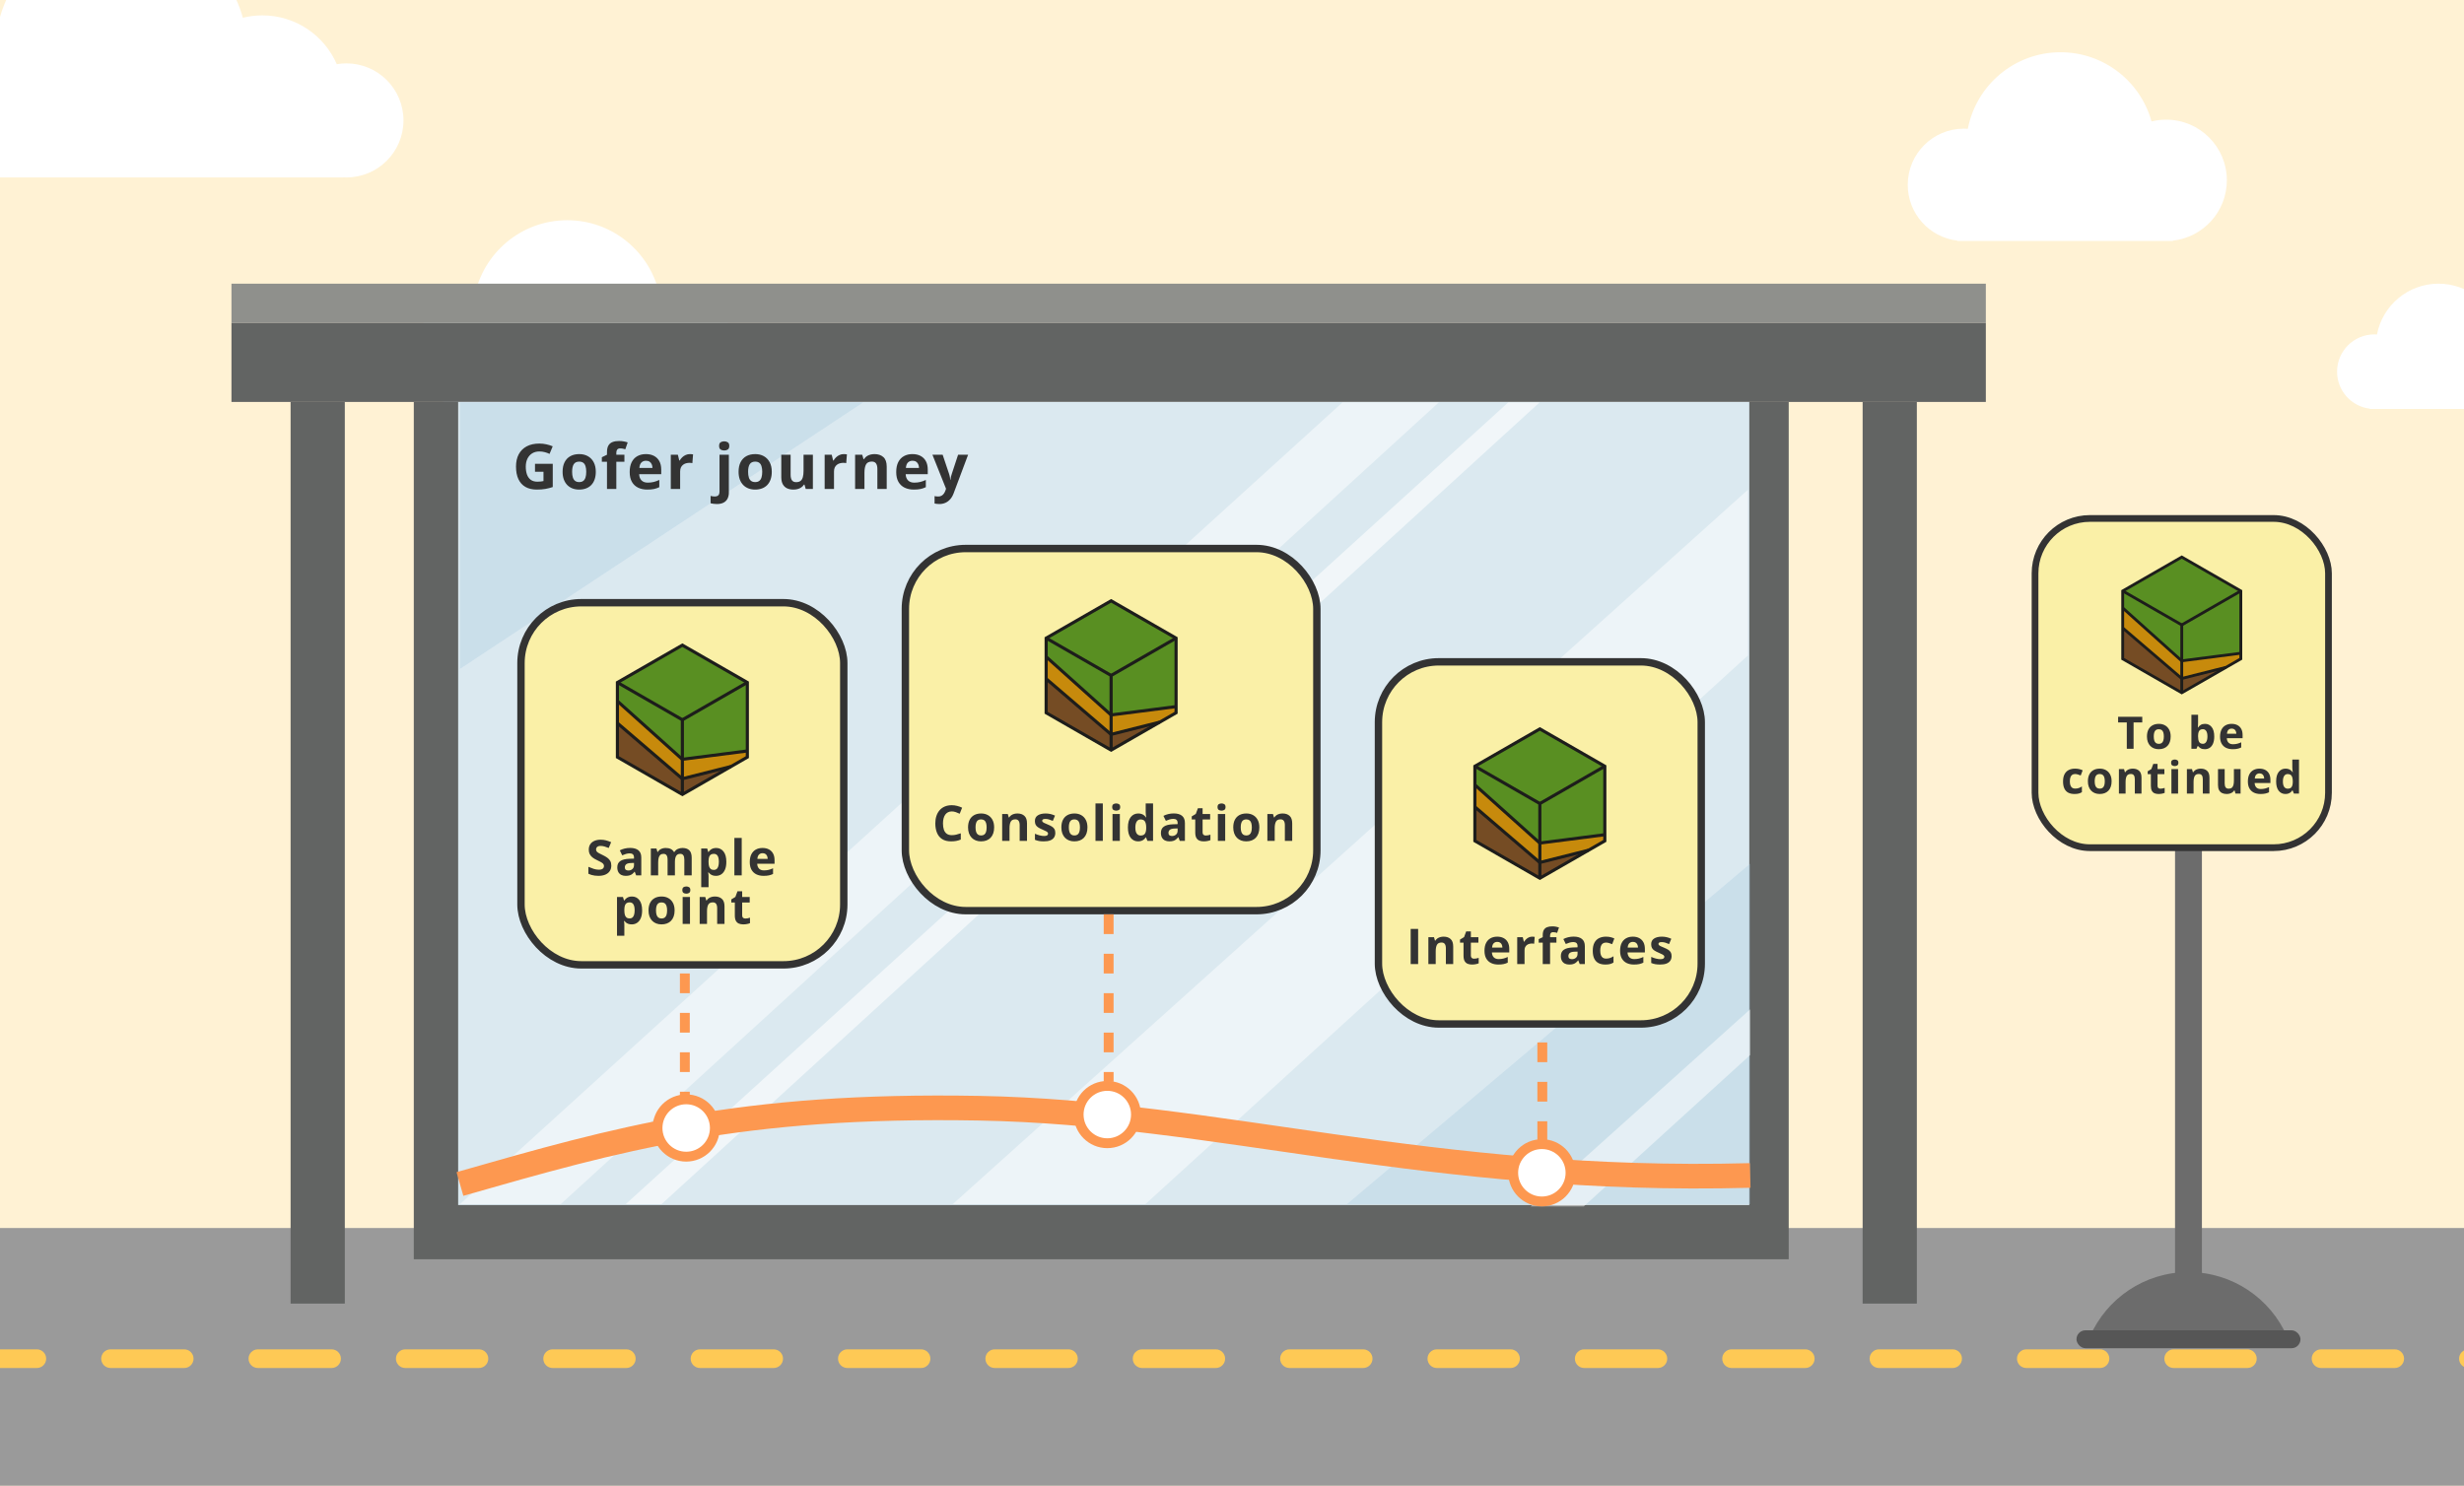 <svg width="660" height="398" viewBox="0 0 660 398" fill="none" xmlns="http://www.w3.org/2000/svg">
<rect x="0" y="0" width="660" height="398" fill="#808080" stroke="none"/>
<g clip-path="url(#clip0_1864_14555)">
<rect width="660" height="398" fill="#FFF2D4"/>
<path fill-rule="evenodd" clip-rule="evenodd" d="M180.208 109.563H151.969C151.957 109.563 151.944 109.563 151.932 109.563C151.92 109.563 151.907 109.563 151.895 109.563H126.093C126.078 109.563 126.064 109.563 126.049 109.563C126.034 109.563 126.019 109.563 126.004 109.563H124.242V109.456C116.783 108.564 111 102.215 111 94.515C111 86.204 117.738 79.466 126.049 79.466C126.403 79.466 126.754 79.478 127.101 79.502C129.336 67.825 139.603 59 151.932 59C163.558 59 173.351 66.847 176.303 77.534C177.559 77.223 178.872 77.058 180.224 77.058C189.2 77.058 196.476 84.335 196.476 93.311C196.476 101.677 190.156 108.566 182.029 109.464V109.563H180.24C180.234 109.563 180.229 109.563 180.224 109.563C180.218 109.563 180.213 109.563 180.208 109.563Z" fill="white"/>
<path fill-rule="evenodd" clip-rule="evenodd" d="M634.79 109.492C629.839 108.9 626 104.685 626 99.574C626 94.058 630.472 89.585 635.989 89.585C636.224 89.585 636.457 89.593 636.688 89.609C638.171 81.858 644.987 76 653.17 76C660.887 76 667.388 81.209 669.348 88.303C670.181 88.097 671.053 87.987 671.95 87.987C677.908 87.987 682.738 92.817 682.738 98.775C682.738 104.328 678.543 108.901 673.148 109.498V109.563H635.998C635.995 109.563 635.992 109.563 635.989 109.563C635.986 109.563 635.983 109.563 635.98 109.563H634.79V109.492Z" fill="white"/>
<rect y="329" width="1500" height="69" fill="#9A9A9A"/>
<path d="M2.18557e-07 361.5C-1.381 361.5 -2.5 362.619 -2.5 364C-2.5 365.381 -1.381 366.5 -2.18557e-07 366.5L2.18557e-07 361.5ZM9.868 366.5C11.249 366.5 12.368 365.381 12.368 364C12.368 362.619 11.249 361.5 9.868 361.5L9.868 366.5ZM29.605 361.5C28.225 361.5 27.105 362.619 27.105 364C27.105 365.381 28.225 366.5 29.605 366.5L29.605 361.5ZM49.342 366.5C50.723 366.5 51.842 365.381 51.842 364C51.842 362.619 50.723 361.5 49.342 361.5L49.342 366.5ZM69.079 361.5C67.698 361.5 66.579 362.619 66.579 364C66.579 365.381 67.698 366.5 69.079 366.5L69.079 361.5ZM88.816 366.5C90.197 366.5 91.316 365.381 91.316 364C91.316 362.619 90.197 361.5 88.816 361.5L88.816 366.5ZM108.553 361.5C107.172 361.5 106.053 362.619 106.053 364C106.053 365.381 107.172 366.5 108.553 366.5L108.553 361.5ZM128.289 366.5C129.67 366.5 130.789 365.381 130.789 364C130.789 362.619 129.67 361.5 128.289 361.5L128.289 366.5ZM148.026 361.5C146.646 361.5 145.526 362.619 145.526 364C145.526 365.381 146.646 366.5 148.026 366.5L148.026 361.5ZM167.763 366.5C169.144 366.5 170.263 365.381 170.263 364C170.263 362.619 169.144 361.5 167.763 361.5L167.763 366.5ZM187.5 361.5C186.119 361.5 185 362.619 185 364C185 365.381 186.119 366.5 187.5 366.5L187.5 361.5ZM207.237 366.5C208.618 366.5 209.737 365.381 209.737 364C209.737 362.619 208.618 361.5 207.237 361.5L207.237 366.5ZM226.974 361.5C225.593 361.5 224.474 362.619 224.474 364C224.474 365.381 225.593 366.5 226.974 366.5L226.974 361.5ZM246.711 366.5C248.091 366.5 249.211 365.381 249.211 364C249.211 362.619 248.091 361.5 246.711 361.5L246.711 366.5ZM266.447 361.5C265.067 361.5 263.947 362.619 263.947 364C263.947 365.381 265.067 366.5 266.447 366.5L266.447 361.5ZM286.184 366.5C287.565 366.5 288.684 365.381 288.684 364C288.684 362.619 287.565 361.5 286.184 361.5L286.184 366.5ZM305.921 361.5C304.54 361.5 303.421 362.619 303.421 364C303.421 365.381 304.54 366.5 305.921 366.5L305.921 361.5ZM325.658 366.5C327.039 366.5 328.158 365.381 328.158 364C328.158 362.619 327.039 361.5 325.658 361.5L325.658 366.5ZM345.395 361.5C344.014 361.5 342.895 362.619 342.895 364C342.895 365.381 344.014 366.5 345.395 366.5L345.395 361.5ZM365.132 366.5C366.512 366.5 367.632 365.381 367.632 364C367.632 362.619 366.512 361.5 365.132 361.5L365.132 366.5ZM384.868 361.5C383.488 361.5 382.368 362.619 382.368 364C382.368 365.381 383.488 366.5 384.868 366.5L384.868 361.5ZM404.605 366.5C405.986 366.5 407.105 365.381 407.105 364C407.105 362.619 405.986 361.5 404.605 361.5L404.605 366.5ZM424.342 361.5C422.961 361.5 421.842 362.619 421.842 364C421.842 365.381 422.961 366.5 424.342 366.5L424.342 361.5ZM444.079 366.5C445.46 366.5 446.579 365.381 446.579 364C446.579 362.619 445.46 361.5 444.079 361.5L444.079 366.5ZM463.816 361.5C462.435 361.5 461.316 362.619 461.316 364C461.316 365.381 462.435 366.5 463.816 366.5L463.816 361.5ZM483.553 366.5C484.933 366.5 486.053 365.381 486.053 364C486.053 362.619 484.933 361.5 483.553 361.5L483.553 366.5ZM503.29 361.5C501.909 361.5 500.79 362.619 500.79 364C500.79 365.381 501.909 366.5 503.29 366.5L503.29 361.5ZM523.026 366.5C524.407 366.5 525.526 365.381 525.526 364C525.526 362.619 524.407 361.5 523.026 361.5L523.026 366.5ZM542.763 361.5C541.383 361.5 540.263 362.619 540.263 364C540.263 365.381 541.383 366.5 542.763 366.5L542.763 361.5ZM562.5 366.5C563.881 366.5 565 365.381 565 364C565 362.619 563.881 361.5 562.5 361.5L562.5 366.5ZM582.237 361.5C580.856 361.5 579.737 362.619 579.737 364C579.737 365.381 580.856 366.5 582.237 366.5L582.237 361.5ZM601.974 366.5C603.354 366.5 604.474 365.381 604.474 364C604.474 362.619 603.354 361.5 601.974 361.5L601.974 366.5ZM621.71 361.5C620.33 361.5 619.21 362.619 619.21 364C619.21 365.381 620.33 366.5 621.71 366.5L621.71 361.5ZM641.447 366.5C642.828 366.5 643.947 365.381 643.947 364C643.947 362.619 642.828 361.5 641.447 361.5L641.447 366.5ZM661.184 361.5C659.803 361.5 658.684 362.619 658.684 364C658.684 365.381 659.803 366.5 661.184 366.5L661.184 361.5ZM680.921 366.5C682.302 366.5 683.421 365.381 683.421 364C683.421 362.619 682.302 361.5 680.921 361.5L680.921 366.5ZM700.658 361.5C699.277 361.5 698.158 362.619 698.158 364C698.158 365.381 699.277 366.5 700.658 366.5L700.658 361.5ZM720.395 366.5C721.775 366.5 722.895 365.381 722.895 364C722.895 362.619 721.775 361.5 720.395 361.5L720.395 366.5ZM740.131 361.5C738.751 361.5 737.631 362.619 737.631 364C737.631 365.381 738.751 366.5 740.131 366.5L740.131 361.5ZM759.868 366.5C761.249 366.5 762.368 365.381 762.368 364C762.368 362.619 761.249 361.5 759.868 361.5L759.868 366.5ZM779.605 361.5C778.224 361.5 777.105 362.619 777.105 364C777.105 365.381 778.224 366.5 779.605 366.5L779.605 361.5ZM799.342 366.5C800.723 366.5 801.842 365.381 801.842 364C801.842 362.619 800.723 361.5 799.342 361.5L799.342 366.5ZM819.079 361.5C817.698 361.5 816.579 362.619 816.579 364C816.579 365.381 817.698 366.5 819.079 366.5L819.079 361.5ZM838.815 366.5C840.196 366.5 841.315 365.381 841.315 364C841.315 362.619 840.196 361.5 838.815 361.5L838.815 366.5ZM858.552 361.5C857.172 361.5 856.052 362.619 856.052 364C856.052 365.381 857.172 366.5 858.552 366.5L858.552 361.5ZM878.289 366.5C879.67 366.5 880.789 365.381 880.789 364C880.789 362.619 879.67 361.5 878.289 361.5L878.289 366.5ZM898.026 361.5C896.645 361.5 895.526 362.619 895.526 364C895.526 365.381 896.645 366.5 898.026 366.5L898.026 361.5ZM917.763 366.5C919.143 366.5 920.263 365.381 920.263 364C920.263 362.619 919.143 361.5 917.763 361.5L917.763 366.5ZM937.5 361.5C936.119 361.5 935 362.619 935 364C935 365.381 936.119 366.5 937.5 366.5L937.5 361.5ZM957.236 366.5C958.617 366.5 959.736 365.381 959.736 364C959.736 362.619 958.617 361.5 957.236 361.5L957.236 366.5ZM976.973 361.5C975.592 361.5 974.473 362.619 974.473 364C974.473 365.381 975.592 366.5 976.973 366.5L976.973 361.5ZM996.71 366.5C998.091 366.5 999.21 365.381 999.21 364C999.21 362.619 998.091 361.5 996.71 361.5L996.71 366.5ZM1016.45 361.5C1015.07 361.5 1013.95 362.619 1013.95 364C1013.95 365.381 1015.07 366.5 1016.45 366.5L1016.45 361.5ZM1036.18 366.5C1037.56 366.5 1038.68 365.381 1038.68 364C1038.68 362.619 1037.56 361.5 1036.18 361.5L1036.18 366.5ZM1055.92 361.5C1054.54 361.5 1053.42 362.619 1053.42 364C1053.42 365.381 1054.54 366.5 1055.92 366.5L1055.92 361.5ZM1075.66 366.5C1077.04 366.5 1078.16 365.381 1078.16 364C1078.16 362.619 1077.04 361.5 1075.66 361.5L1075.66 366.5ZM1095.39 361.5C1094.01 361.5 1092.89 362.619 1092.89 364C1092.89 365.381 1094.01 366.5 1095.39 366.5L1095.39 361.5ZM1115.13 366.5C1116.51 366.5 1117.63 365.381 1117.63 364C1117.63 362.619 1116.51 361.5 1115.13 361.5L1115.13 366.5ZM1134.87 361.5C1133.49 361.5 1132.37 362.619 1132.37 364C1132.37 365.381 1133.49 366.5 1134.87 366.5L1134.87 361.5ZM1154.6 366.5C1155.99 366.5 1157.1 365.381 1157.1 364C1157.1 362.619 1155.99 361.5 1154.6 361.5L1154.6 366.5ZM1174.34 361.5C1172.96 361.5 1171.84 362.619 1171.84 364C1171.84 365.381 1172.96 366.5 1174.34 366.5L1174.34 361.5ZM1194.08 366.5C1195.46 366.5 1196.58 365.381 1196.58 364C1196.58 362.619 1195.46 361.5 1194.08 361.5L1194.08 366.5ZM1213.81 361.5C1212.43 361.5 1211.31 362.619 1211.31 364C1211.31 365.381 1212.43 366.5 1213.81 366.5L1213.81 361.5ZM1233.55 366.5C1234.93 366.5 1236.05 365.381 1236.05 364C1236.05 362.619 1234.93 361.5 1233.55 361.5L1233.55 366.5ZM1253.29 361.5C1251.91 361.5 1250.79 362.619 1250.79 364C1250.79 365.381 1251.91 366.5 1253.29 366.5L1253.29 361.5ZM1273.03 366.5C1274.41 366.5 1275.53 365.381 1275.53 364C1275.53 362.619 1274.41 361.5 1273.03 361.5L1273.03 366.5ZM1292.76 361.5C1291.38 361.5 1290.26 362.619 1290.26 364C1290.26 365.381 1291.38 366.5 1292.76 366.5L1292.76 361.5ZM1312.5 366.5C1313.88 366.5 1315 365.381 1315 364C1315 362.619 1313.88 361.5 1312.5 361.5L1312.5 366.5ZM1332.24 361.5C1330.86 361.5 1329.74 362.619 1329.74 364C1329.74 365.381 1330.86 366.5 1332.24 366.5L1332.24 361.5ZM1351.97 366.5C1353.35 366.5 1354.47 365.381 1354.47 364C1354.47 362.619 1353.35 361.5 1351.97 361.5L1351.97 366.5ZM1371.71 361.5C1370.33 361.5 1369.21 362.619 1369.21 364C1369.21 365.381 1370.33 366.5 1371.71 366.5L1371.71 361.5ZM1391.45 366.5C1392.83 366.5 1393.95 365.381 1393.95 364C1393.95 362.619 1392.83 361.5 1391.45 361.5L1391.45 366.5ZM1411.18 361.5C1409.8 361.5 1408.68 362.619 1408.68 364C1408.68 365.381 1409.8 366.5 1411.18 366.5L1411.18 361.5ZM1430.92 366.5C1432.3 366.5 1433.42 365.381 1433.42 364C1433.42 362.619 1432.3 361.5 1430.92 361.5L1430.92 366.5ZM1450.66 361.5C1449.28 361.5 1448.16 362.619 1448.16 364C1448.16 365.381 1449.28 366.5 1450.66 366.5L1450.66 361.5ZM1470.39 366.5C1471.77 366.5 1472.89 365.381 1472.89 364C1472.89 362.619 1471.77 361.5 1470.39 361.5L1470.39 366.5ZM1490.13 361.5C1488.75 361.5 1487.63 362.619 1487.63 364C1487.63 365.381 1488.75 366.5 1490.13 366.5L1490.13 361.5ZM-2.18557e-07 366.5L9.868 366.5L9.868 361.5L2.18557e-07 361.5L-2.18557e-07 366.5ZM29.605 366.5L49.342 366.5L49.342 361.5L29.605 361.5L29.605 366.5ZM69.079 366.5L88.816 366.5L88.816 361.5L69.079 361.5L69.079 366.5ZM108.553 366.5L128.289 366.5L128.289 361.5L108.553 361.5L108.553 366.5ZM148.026 366.5L167.763 366.5L167.763 361.5L148.026 361.5L148.026 366.5ZM187.5 366.5L207.237 366.5L207.237 361.5L187.5 361.5L187.5 366.5ZM226.974 366.5L246.711 366.5L246.711 361.5L226.974 361.5L226.974 366.5ZM266.447 366.5L286.184 366.5L286.184 361.5L266.447 361.5L266.447 366.5ZM305.921 366.5L325.658 366.5L325.658 361.5L305.921 361.5L305.921 366.5ZM345.395 366.5L365.132 366.5L365.132 361.5L345.395 361.5L345.395 366.5ZM384.868 366.5L404.605 366.5L404.605 361.5L384.868 361.5L384.868 366.5ZM424.342 366.5L444.079 366.5L444.079 361.5L424.342 361.5L424.342 366.5ZM463.816 366.5L483.553 366.5L483.553 361.5L463.816 361.5L463.816 366.5ZM503.29 366.5L523.026 366.5L523.026 361.5L503.29 361.5L503.29 366.5ZM542.763 366.5L562.5 366.5L562.5 361.5L542.763 361.5L542.763 366.5ZM582.237 366.5L601.974 366.5L601.974 361.5L582.237 361.5L582.237 366.5ZM621.71 366.5L641.447 366.5L641.447 361.5L621.71 361.5L621.71 366.5ZM661.184 366.5L680.921 366.5L680.921 361.5L661.184 361.5L661.184 366.5ZM700.658 366.5L720.395 366.5L720.395 361.5L700.658 361.5L700.658 366.5ZM740.131 366.5L759.868 366.5L759.868 361.5L740.131 361.5L740.131 366.5ZM779.605 366.5L799.342 366.5L799.342 361.5L779.605 361.5L779.605 366.5ZM819.079 366.5L838.815 366.5L838.815 361.5L819.079 361.5L819.079 366.5ZM858.552 366.5L878.289 366.5L878.289 361.5L858.552 361.5L858.552 366.5ZM898.026 366.5L917.763 366.5L917.763 361.5L898.026 361.5L898.026 366.5ZM937.5 366.5L957.236 366.5L957.236 361.5L937.5 361.5L937.5 366.5ZM976.973 366.5L996.71 366.5L996.71 361.5L976.973 361.5L976.973 366.5ZM1016.45 366.5L1036.18 366.5L1036.18 361.5L1016.45 361.5L1016.45 366.5ZM1055.92 366.5L1075.66 366.5L1075.66 361.5L1055.92 361.5L1055.92 366.5ZM1095.39 366.5L1115.13 366.5L1115.13 361.5L1095.39 361.5L1095.39 366.5ZM1134.87 366.5L1154.6 366.5L1154.6 361.5L1134.87 361.5L1134.87 366.5ZM1174.34 366.5L1194.08 366.5L1194.08 361.5L1174.34 361.5L1174.34 366.5ZM1213.81 366.5L1233.55 366.5L1233.55 361.5L1213.81 361.5L1213.81 366.5ZM1253.29 366.5L1273.03 366.5L1273.03 361.5L1253.29 361.5L1253.29 366.5ZM1292.76 366.5L1312.5 366.5L1312.5 361.5L1292.76 361.5L1292.76 366.5ZM1332.24 366.5L1351.97 366.5L1351.97 361.5L1332.24 361.5L1332.24 366.5ZM1371.71 366.5L1391.45 366.5L1391.45 361.5L1371.71 361.5L1371.71 366.5ZM1411.18 366.5L1430.92 366.5L1430.92 361.5L1411.18 361.5L1411.18 366.5ZM1450.66 366.5L1470.39 366.5L1470.39 361.5L1450.66 361.5L1450.66 366.5ZM1490.13 366.5L1500 366.5L1500 361.5L1490.13 361.5L1490.13 366.5Z" fill="#FEC955"/>
<path fill-rule="evenodd" clip-rule="evenodd" d="M91.993 47.515C92.259 47.529 92.527 47.536 92.796 47.536C101.233 47.536 108.072 40.697 108.072 32.26C108.072 23.823 101.233 16.984 92.796 16.984C91.915 16.984 91.051 17.058 90.21 17.202C86.873 9.504 79.207 4.12 70.284 4.12C68.478 4.12 66.725 4.34 65.048 4.755C61.104 -9.519 48.024 -20 32.496 -20C15.082 -20 0.746 -6.818 -1.076 10.112C-3.143 9.356 -5.375 8.944 -7.704 8.944C-18.361 8.944 -27 17.583 -27 28.24C-27 38.897 -18.361 47.536 -7.704 47.536C-6.608 47.536 -5.533 47.444 -4.487 47.269V47.536H91.993V47.515Z" fill="white"/>
<path fill-rule="evenodd" clip-rule="evenodd" d="M580.208 64.563H551.969C551.957 64.563 551.944 64.563 551.932 64.563C551.92 64.563 551.907 64.563 551.895 64.563H526.093C526.078 64.563 526.064 64.564 526.049 64.564C526.034 64.564 526.019 64.563 526.004 64.563H524.242V64.456C516.783 63.564 511 57.215 511 49.515C511 41.204 517.738 34.466 526.049 34.466C526.403 34.466 526.754 34.478 527.101 34.502C529.336 22.825 539.603 14 551.932 14C563.558 14 573.351 21.847 576.303 32.534C577.559 32.223 578.872 32.058 580.224 32.058C589.2 32.058 596.476 39.335 596.476 48.311C596.476 56.677 590.156 63.566 582.029 64.464V64.563H580.24C580.234 64.563 580.229 64.563 580.224 64.563C580.218 64.563 580.213 64.563 580.208 64.563Z" fill="white"/>
<rect x="62" y="86.56" width="469.92" height="21.12" fill="#626463"/>
<rect x="77.84" y="107.68" width="14.52" height="241.56" fill="#626463"/>
<rect x="498.92" y="107.68" width="14.52" height="241.56" fill="#626463"/>
<rect x="62" y="76" width="469.92" height="10.56" fill="#8F908C"/>
<rect x="110.84" y="107.68" width="368.28" height="229.68" fill="#626463"/>
<rect x="122.72" y="107.68" width="345.84" height="215.16" fill="#DBE9F0"/>
<path opacity="0.3" d="M123.2 179.2V107.8H231.2L123.2 179.2Z" fill="#A1C5DD"/>
<path opacity="0.3" d="M468.8 231.4L468.8 322.6L360.8 322.6L468.8 231.4Z" fill="#A1C5DD"/>
<path d="M143.302 124.265H148.06V130.483C147.431 130.691 146.777 130.858 146.099 130.984C145.421 131.104 144.653 131.164 143.794 131.164C142.602 131.164 141.59 130.929 140.759 130.459C139.928 129.988 139.296 129.294 138.864 128.375C138.432 127.456 138.216 126.327 138.216 124.987C138.216 123.729 138.457 122.641 138.938 121.722C139.425 120.804 140.133 120.093 141.063 119.589C141.998 119.086 143.138 118.835 144.483 118.835C145.118 118.835 145.744 118.903 146.362 119.04C146.98 119.177 147.54 119.354 148.044 119.573L147.199 121.607C146.832 121.421 146.414 121.266 145.944 121.14C145.473 121.014 144.981 120.951 144.467 120.951C143.729 120.951 143.086 121.121 142.539 121.46C141.998 121.799 141.577 122.275 141.276 122.887C140.981 123.494 140.833 124.211 140.833 125.036C140.833 125.818 140.94 126.513 141.153 127.12C141.366 127.721 141.702 128.195 142.162 128.539C142.621 128.878 143.22 129.048 143.958 129.048C144.319 129.048 144.623 129.031 144.869 128.998C145.12 128.96 145.356 128.922 145.574 128.884V126.382H143.302V124.265ZM159.588 126.398C159.588 127.164 159.484 127.842 159.277 128.432C159.074 129.023 158.776 129.523 158.382 129.934C157.994 130.338 157.524 130.645 156.972 130.852C156.425 131.06 155.807 131.164 155.118 131.164C154.472 131.164 153.879 131.06 153.338 130.852C152.802 130.645 152.334 130.338 151.935 129.934C151.541 129.523 151.235 129.023 151.016 128.432C150.803 127.842 150.696 127.164 150.696 126.398C150.696 125.381 150.877 124.52 151.238 123.814C151.598 123.109 152.113 122.573 152.78 122.206C153.447 121.84 154.243 121.657 155.167 121.657C156.025 121.657 156.786 121.84 157.447 122.206C158.114 122.573 158.637 123.109 159.014 123.814C159.397 124.52 159.588 125.381 159.588 126.398ZM153.247 126.398C153.247 127 153.313 127.505 153.444 127.916C153.575 128.326 153.78 128.635 154.059 128.843C154.338 129.05 154.702 129.154 155.15 129.154C155.593 129.154 155.952 129.05 156.225 128.843C156.504 128.635 156.706 128.326 156.832 127.916C156.963 127.505 157.029 127 157.029 126.398C157.029 125.791 156.963 125.288 156.832 124.889C156.706 124.484 156.504 124.18 156.225 123.978C155.946 123.776 155.582 123.675 155.134 123.675C154.472 123.675 153.991 123.902 153.69 124.355C153.395 124.809 153.247 125.49 153.247 126.398ZM167.253 123.707H165.087V131H162.585V123.707H161.207V122.502L162.585 121.829V121.156C162.585 120.374 162.717 119.767 162.979 119.335C163.247 118.898 163.622 118.591 164.103 118.416C164.59 118.236 165.164 118.146 165.826 118.146C166.312 118.146 166.755 118.187 167.155 118.269C167.554 118.345 167.879 118.433 168.131 118.531L167.491 120.369C167.3 120.309 167.092 120.254 166.867 120.205C166.643 120.155 166.386 120.131 166.096 120.131C165.746 120.131 165.489 120.237 165.325 120.451C165.167 120.659 165.087 120.927 165.087 121.255V121.829H167.253V123.707ZM173.006 121.657C173.854 121.657 174.584 121.821 175.197 122.149C175.809 122.471 176.282 122.942 176.616 123.56C176.949 124.178 177.116 124.932 177.116 125.824V127.038H171.202C171.229 127.743 171.44 128.298 171.833 128.703C172.233 129.102 172.785 129.302 173.49 129.302C174.076 129.302 174.611 129.242 175.098 129.121C175.585 129.001 176.085 128.821 176.599 128.58V130.516C176.145 130.74 175.67 130.904 175.172 131.008C174.68 131.112 174.081 131.164 173.376 131.164C172.457 131.164 171.642 130.995 170.931 130.655C170.226 130.316 169.67 129.8 169.266 129.105C168.867 128.411 168.667 127.536 168.667 126.48C168.667 125.408 168.847 124.517 169.208 123.806C169.575 123.089 170.083 122.554 170.734 122.198C171.385 121.837 172.142 121.657 173.006 121.657ZM173.023 123.437C172.536 123.437 172.131 123.593 171.809 123.904C171.492 124.216 171.308 124.705 171.259 125.373H174.77C174.765 125.001 174.696 124.67 174.565 124.38C174.439 124.09 174.248 123.861 173.991 123.691C173.739 123.521 173.417 123.437 173.023 123.437ZM184.797 121.657C184.923 121.657 185.068 121.665 185.232 121.681C185.402 121.692 185.538 121.709 185.642 121.73L185.454 124.077C185.372 124.049 185.254 124.03 185.101 124.019C184.953 124.003 184.825 123.995 184.715 123.995C184.393 123.995 184.078 124.036 183.772 124.118C183.471 124.2 183.2 124.334 182.96 124.52C182.719 124.7 182.528 124.941 182.386 125.241C182.249 125.537 182.181 125.9 182.181 126.332V131H179.679V121.829H181.573L181.943 123.371H182.066C182.246 123.059 182.47 122.775 182.738 122.518C183.012 122.255 183.321 122.048 183.665 121.895C184.015 121.736 184.393 121.657 184.797 121.657ZM191.989 135.036C191.705 135.036 191.41 135.014 191.103 134.97C190.797 134.932 190.543 134.886 190.34 134.831V132.862C190.543 132.917 190.734 132.955 190.915 132.977C191.09 133.004 191.289 133.018 191.513 133.018C191.853 133.018 192.14 132.922 192.375 132.731C192.61 132.545 192.728 132.176 192.728 131.623V121.829H195.229V131.993C195.229 132.55 195.123 133.059 194.91 133.518C194.696 133.983 194.352 134.352 193.876 134.626C193.4 134.899 192.771 135.036 191.989 135.036ZM192.621 119.458C192.621 118.988 192.752 118.668 193.015 118.498C193.283 118.323 193.605 118.236 193.983 118.236C194.354 118.236 194.674 118.323 194.942 118.498C195.21 118.668 195.344 118.988 195.344 119.458C195.344 119.923 195.21 120.246 194.942 120.426C194.674 120.601 194.354 120.689 193.983 120.689C193.605 120.689 193.283 120.601 193.015 120.426C192.752 120.246 192.621 119.923 192.621 119.458ZM206.725 126.398C206.725 127.164 206.621 127.842 206.413 128.432C206.211 129.023 205.913 129.523 205.519 129.934C205.131 130.338 204.661 130.645 204.108 130.852C203.561 131.06 202.943 131.164 202.254 131.164C201.609 131.164 201.016 131.06 200.474 130.852C199.938 130.645 199.471 130.338 199.072 129.934C198.678 129.523 198.372 129.023 198.153 128.432C197.94 127.842 197.833 127.164 197.833 126.398C197.833 125.381 198.013 124.52 198.374 123.814C198.735 123.109 199.249 122.573 199.916 122.206C200.584 121.84 201.379 121.657 202.304 121.657C203.162 121.657 203.922 121.84 204.584 122.206C205.251 122.573 205.773 123.109 206.151 123.814C206.534 124.52 206.725 125.381 206.725 126.398ZM200.384 126.398C200.384 127 200.45 127.505 200.581 127.916C200.712 128.326 200.917 128.635 201.196 128.843C201.475 129.05 201.839 129.154 202.287 129.154C202.73 129.154 203.088 129.05 203.362 128.843C203.641 128.635 203.843 128.326 203.969 127.916C204.1 127.505 204.166 127 204.166 126.398C204.166 125.791 204.1 125.288 203.969 124.889C203.843 124.484 203.641 124.18 203.362 123.978C203.083 123.776 202.719 123.675 202.271 123.675C201.609 123.675 201.128 123.902 200.827 124.355C200.532 124.809 200.384 125.49 200.384 126.398ZM217.737 121.829V131H215.817L215.481 129.827H215.35C215.153 130.139 214.907 130.393 214.611 130.59C214.316 130.787 213.991 130.932 213.635 131.025C213.28 131.118 212.91 131.164 212.528 131.164C211.871 131.164 211.3 131.049 210.813 130.82C210.326 130.584 209.946 130.221 209.673 129.729C209.405 129.236 209.271 128.596 209.271 127.809V121.829H211.773V127.186C211.773 127.842 211.891 128.337 212.126 128.67C212.361 129.004 212.735 129.171 213.25 129.171C213.758 129.171 214.157 129.056 214.447 128.826C214.737 128.591 214.939 128.249 215.054 127.801C215.175 127.347 215.235 126.795 215.235 126.144V121.829H217.737ZM226.008 121.657C226.134 121.657 226.279 121.665 226.443 121.681C226.613 121.692 226.749 121.709 226.853 121.73L226.665 124.077C226.583 124.049 226.465 124.03 226.312 124.019C226.164 124.003 226.036 123.995 225.926 123.995C225.604 123.995 225.289 124.036 224.983 124.118C224.682 124.2 224.412 124.334 224.171 124.52C223.93 124.7 223.739 124.941 223.597 125.241C223.46 125.537 223.392 125.9 223.392 126.332V131H220.89V121.829H222.785L223.154 123.371H223.277C223.457 123.059 223.681 122.775 223.949 122.518C224.223 122.255 224.532 122.048 224.876 121.895C225.226 121.736 225.604 121.657 226.008 121.657ZM234.256 121.657C235.234 121.657 236.022 121.925 236.618 122.461C237.214 122.991 237.512 123.844 237.512 125.02V131H235.01V125.643C235.01 124.987 234.89 124.492 234.649 124.159C234.414 123.825 234.042 123.658 233.534 123.658C232.768 123.658 232.246 123.918 231.967 124.437C231.688 124.957 231.549 125.706 231.549 126.685V131H229.047V121.829H230.958L231.294 123.002H231.434C231.631 122.685 231.874 122.428 232.164 122.231C232.459 122.034 232.784 121.889 233.14 121.796C233.501 121.703 233.873 121.657 234.256 121.657ZM244.398 121.657C245.245 121.657 245.975 121.821 246.588 122.149C247.2 122.471 247.673 122.942 248.007 123.56C248.341 124.178 248.507 124.932 248.507 125.824V127.038H242.593C242.62 127.743 242.831 128.298 243.225 128.703C243.624 129.102 244.176 129.302 244.882 129.302C245.467 129.302 246.003 129.242 246.489 129.121C246.976 129.001 247.477 128.821 247.991 128.58V130.516C247.537 130.74 247.061 130.904 246.563 131.008C246.071 131.112 245.472 131.164 244.767 131.164C243.848 131.164 243.033 130.995 242.322 130.655C241.617 130.316 241.062 129.8 240.657 129.105C240.258 128.411 240.058 127.536 240.058 126.48C240.058 125.408 240.239 124.517 240.6 123.806C240.966 123.089 241.475 122.554 242.125 122.198C242.776 121.837 243.534 121.657 244.398 121.657ZM244.414 123.437C243.927 123.437 243.523 123.593 243.2 123.904C242.883 124.216 242.7 124.705 242.65 125.373H246.161C246.156 125.001 246.087 124.67 245.956 124.38C245.83 124.09 245.639 123.861 245.382 123.691C245.13 123.521 244.808 123.437 244.414 123.437ZM249.757 121.829H252.497L254.228 126.989C254.283 127.153 254.329 127.32 254.367 127.489C254.406 127.659 254.438 127.834 254.466 128.014C254.493 128.195 254.515 128.383 254.531 128.58H254.581C254.613 128.285 254.657 128.009 254.712 127.752C254.772 127.495 254.846 127.24 254.933 126.989L256.631 121.829H259.314L255.434 132.173C255.199 132.807 254.892 133.335 254.515 133.756C254.138 134.183 253.703 134.503 253.211 134.716C252.724 134.929 252.188 135.036 251.603 135.036C251.319 135.036 251.072 135.02 250.865 134.987C250.657 134.959 250.479 134.929 250.331 134.896V132.911C250.446 132.939 250.591 132.963 250.766 132.985C250.941 133.007 251.124 133.018 251.316 133.018C251.666 133.018 251.967 132.944 252.218 132.796C252.47 132.649 252.68 132.449 252.85 132.198C253.019 131.952 253.153 131.681 253.252 131.386L253.399 130.934L249.757 121.829Z" fill="#333333"/>
<path opacity="0.5" d="M150.2 322.6H123.2L359.6 107.8H385.4L150.2 322.6Z" fill="white"/>
<path opacity="0.5" d="M306.8 322.6H255.2L468.2 131.2V175.6L306.8 322.6Z" fill="white"/>
<path opacity="0.5" d="M424.245 323.2H410L468.8 270.4V282.648L424.245 323.2Z" fill="white"/>
<path opacity="0.6" d="M177.2 322.6H167.6L404 107.8H412.4L177.2 322.6Z" fill="white"/>
<rect x="139.55" y="161.47" width="86.46" height="97.02" rx="16.17" fill="#FAF0A7" stroke="#333333" stroke-width="1.98"/>
<path d="M163.742 231.903C163.742 232.462 163.607 232.948 163.336 233.36C163.065 233.773 162.67 234.091 162.15 234.314C161.634 234.537 161.007 234.649 160.268 234.649C159.941 234.649 159.621 234.628 159.308 234.585C158.998 234.542 158.7 234.479 158.412 234.398C158.128 234.312 157.858 234.207 157.6 234.082V232.226C158.047 232.423 158.511 232.602 158.992 232.761C159.473 232.92 159.95 232.999 160.423 232.999C160.749 232.999 161.011 232.956 161.209 232.87C161.411 232.784 161.557 232.666 161.647 232.516C161.738 232.365 161.783 232.194 161.783 232C161.783 231.764 161.703 231.562 161.544 231.394C161.385 231.227 161.166 231.07 160.887 230.924C160.612 230.778 160.3 230.621 159.952 230.453C159.733 230.35 159.495 230.226 159.237 230.079C158.979 229.929 158.734 229.746 158.502 229.532C158.27 229.317 158.079 229.057 157.928 228.752C157.782 228.442 157.709 228.073 157.709 227.643C157.709 227.08 157.838 226.599 158.096 226.199C158.354 225.8 158.721 225.495 159.198 225.284C159.679 225.069 160.247 224.962 160.9 224.962C161.39 224.962 161.856 225.02 162.298 225.136C162.745 225.248 163.211 225.411 163.697 225.626L163.052 227.179C162.618 227.003 162.23 226.868 161.886 226.773C161.542 226.674 161.192 226.625 160.835 226.625C160.586 226.625 160.373 226.666 160.197 226.747C160.021 226.825 159.888 226.936 159.798 227.082C159.707 227.224 159.662 227.39 159.662 227.579C159.662 227.802 159.727 227.991 159.856 228.146C159.989 228.296 160.186 228.442 160.449 228.584C160.715 228.726 161.046 228.891 161.441 229.08C161.922 229.308 162.333 229.547 162.672 229.796C163.016 230.041 163.28 230.331 163.465 230.666C163.65 230.997 163.742 231.409 163.742 231.903ZM168.775 227.166C169.742 227.166 170.483 227.377 170.999 227.798C171.515 228.219 171.772 228.859 171.772 229.719V234.52H170.4L170.019 233.541H169.968C169.761 233.798 169.551 234.009 169.336 234.172C169.121 234.335 168.874 234.456 168.595 234.533C168.316 234.61 167.976 234.649 167.577 234.649C167.151 234.649 166.769 234.568 166.429 234.404C166.094 234.241 165.83 233.992 165.636 233.657C165.443 233.317 165.346 232.887 165.346 232.368C165.346 231.603 165.615 231.04 166.152 230.679C166.689 230.314 167.495 230.112 168.569 230.073L169.819 230.034V229.719C169.819 229.34 169.721 229.063 169.523 228.887C169.325 228.711 169.05 228.623 168.698 228.623C168.35 228.623 168.008 228.672 167.673 228.771C167.338 228.87 167.003 228.994 166.668 229.145L166.017 227.817C166.399 227.615 166.827 227.456 167.299 227.34C167.776 227.224 168.268 227.166 168.775 227.166ZM169.819 231.182L169.059 231.207C168.423 231.225 167.98 231.338 167.731 231.549C167.486 231.76 167.364 232.037 167.364 232.38C167.364 232.681 167.452 232.896 167.628 233.025C167.804 233.15 168.034 233.212 168.318 233.212C168.739 233.212 169.093 233.087 169.381 232.838C169.673 232.589 169.819 232.234 169.819 231.775V231.182ZM182.793 227.179C183.61 227.179 184.226 227.39 184.643 227.811C185.064 228.227 185.275 228.898 185.275 229.822V234.52H183.303V230.311C183.303 229.796 183.214 229.407 183.038 229.145C182.862 228.883 182.589 228.752 182.22 228.752C181.7 228.752 181.33 228.939 181.111 229.312C180.892 229.682 180.782 230.213 180.782 230.904V234.52H178.817V230.311C178.817 229.968 178.778 229.68 178.701 229.448C178.623 229.216 178.505 229.042 178.346 228.926C178.187 228.81 177.983 228.752 177.734 228.752C177.369 228.752 177.081 228.844 176.87 229.029C176.664 229.209 176.516 229.478 176.425 229.835C176.339 230.187 176.297 230.619 176.297 231.13V234.52H174.331V227.314H175.832L176.097 228.236H176.206C176.352 227.987 176.535 227.785 176.754 227.63C176.978 227.476 177.223 227.362 177.489 227.289C177.755 227.216 178.026 227.179 178.301 227.179C178.83 227.179 179.276 227.265 179.642 227.437C180.011 227.609 180.295 227.875 180.492 228.236H180.666C180.881 227.867 181.184 227.598 181.575 227.43C181.971 227.263 182.377 227.179 182.793 227.179ZM191.836 227.179C192.648 227.179 193.303 227.495 193.801 228.127C194.304 228.758 194.556 229.684 194.556 230.904C194.556 231.721 194.437 232.408 194.201 232.967C193.965 233.521 193.638 233.94 193.221 234.224C192.805 234.507 192.326 234.649 191.784 234.649C191.436 234.649 191.137 234.606 190.888 234.52C190.639 234.43 190.426 234.316 190.25 234.179C190.074 234.037 189.921 233.886 189.792 233.727H189.689C189.724 233.899 189.75 234.076 189.767 234.256C189.784 234.436 189.792 234.613 189.792 234.785V237.691H187.827V227.314H189.425L189.702 228.249H189.792C189.921 228.056 190.078 227.877 190.263 227.714C190.448 227.551 190.669 227.422 190.927 227.327C191.189 227.228 191.492 227.179 191.836 227.179ZM191.204 228.752C190.86 228.752 190.587 228.823 190.385 228.964C190.184 229.106 190.035 229.319 189.941 229.602C189.85 229.886 189.801 230.245 189.792 230.679V230.892C189.792 231.356 189.835 231.749 189.921 232.071C190.012 232.393 190.16 232.638 190.366 232.806C190.577 232.973 190.865 233.057 191.23 233.057C191.531 233.057 191.778 232.973 191.971 232.806C192.164 232.638 192.308 232.393 192.403 232.071C192.502 231.744 192.551 231.347 192.551 230.879C192.551 230.174 192.442 229.643 192.222 229.287C192.003 228.93 191.664 228.752 191.204 228.752ZM198.674 234.52H196.708V224.491H198.674V234.52ZM204.242 227.179C204.908 227.179 205.481 227.308 205.963 227.566C206.444 227.819 206.816 228.189 207.078 228.674C207.34 229.16 207.471 229.753 207.471 230.453V231.407H202.824C202.845 231.961 203.011 232.398 203.32 232.716C203.634 233.029 204.068 233.186 204.622 233.186C205.082 233.186 205.503 233.139 205.885 233.044C206.268 232.95 206.661 232.808 207.065 232.619V234.14C206.708 234.316 206.334 234.445 205.943 234.527C205.557 234.608 205.086 234.649 204.532 234.649C203.81 234.649 203.17 234.516 202.611 234.25C202.057 233.983 201.621 233.577 201.303 233.031C200.989 232.486 200.832 231.798 200.832 230.969C200.832 230.127 200.974 229.426 201.258 228.868C201.546 228.305 201.945 227.884 202.456 227.604C202.968 227.321 203.563 227.179 204.242 227.179ZM204.255 228.578C203.872 228.578 203.554 228.7 203.301 228.945C203.052 229.19 202.908 229.575 202.869 230.099H205.628C205.623 229.807 205.57 229.547 205.466 229.319C205.368 229.091 205.217 228.911 205.015 228.777C204.818 228.644 204.564 228.578 204.255 228.578ZM169.278 240.179C170.09 240.179 170.745 240.495 171.244 241.127C171.747 241.758 171.998 242.684 171.998 243.904C171.998 244.721 171.88 245.408 171.644 245.967C171.407 246.521 171.081 246.94 170.664 247.224C170.247 247.507 169.768 247.649 169.227 247.649C168.878 247.649 168.58 247.606 168.331 247.52C168.081 247.43 167.869 247.316 167.693 247.179C167.516 247.037 167.364 246.886 167.235 246.727H167.132C167.166 246.899 167.192 247.076 167.209 247.256C167.226 247.436 167.235 247.613 167.235 247.785V250.691H165.269V240.314H166.868L167.145 241.249H167.235C167.364 241.056 167.521 240.877 167.705 240.714C167.89 240.551 168.111 240.422 168.369 240.327C168.631 240.228 168.934 240.179 169.278 240.179ZM168.646 241.752C168.303 241.752 168.03 241.823 167.828 241.964C167.626 242.106 167.478 242.319 167.383 242.602C167.293 242.886 167.244 243.245 167.235 243.679V243.892C167.235 244.356 167.278 244.749 167.364 245.071C167.454 245.393 167.602 245.638 167.809 245.806C168.019 245.973 168.307 246.057 168.672 246.057C168.973 246.057 169.22 245.973 169.413 245.806C169.607 245.638 169.751 245.393 169.845 245.071C169.944 244.744 169.994 244.347 169.994 243.879C169.994 243.174 169.884 242.643 169.665 242.287C169.446 241.93 169.106 241.752 168.646 241.752ZM180.699 243.904C180.699 244.506 180.617 245.039 180.454 245.503C180.295 245.967 180.061 246.36 179.751 246.682C179.446 247 179.077 247.241 178.643 247.404C178.213 247.568 177.727 247.649 177.186 247.649C176.679 247.649 176.213 247.568 175.787 247.404C175.366 247.241 174.999 247 174.685 246.682C174.376 246.36 174.135 245.967 173.963 245.503C173.796 245.039 173.712 244.506 173.712 243.904C173.712 243.105 173.854 242.428 174.137 241.874C174.421 241.32 174.825 240.899 175.349 240.611C175.873 240.323 176.498 240.179 177.225 240.179C177.899 240.179 178.497 240.323 179.016 240.611C179.541 240.899 179.951 241.32 180.248 241.874C180.548 242.428 180.699 243.105 180.699 243.904ZM175.716 243.904C175.716 244.377 175.768 244.775 175.871 245.097C175.974 245.419 176.135 245.662 176.355 245.825C176.574 245.988 176.859 246.07 177.212 246.07C177.56 246.07 177.841 245.988 178.056 245.825C178.275 245.662 178.434 245.419 178.533 245.097C178.636 244.775 178.688 244.377 178.688 243.904C178.688 243.427 178.636 243.032 178.533 242.719C178.434 242.401 178.275 242.162 178.056 242.003C177.837 241.844 177.551 241.765 177.199 241.765C176.679 241.765 176.301 241.943 176.064 242.3C175.832 242.656 175.716 243.191 175.716 243.904ZM184.817 240.314V247.52H182.851V240.314H184.817ZM183.837 237.491C184.129 237.491 184.381 237.56 184.591 237.698C184.802 237.831 184.907 238.082 184.907 238.452C184.907 238.817 184.802 239.07 184.591 239.212C184.381 239.35 184.129 239.419 183.837 239.419C183.541 239.419 183.287 239.35 183.076 239.212C182.87 239.07 182.767 238.817 182.767 238.452C182.767 238.082 182.87 237.831 183.076 237.698C183.287 237.56 183.541 237.491 183.837 237.491ZM191.506 240.179C192.276 240.179 192.894 240.39 193.363 240.811C193.831 241.227 194.065 241.898 194.065 242.822V247.52H192.099V243.311C192.099 242.796 192.005 242.407 191.816 242.145C191.631 241.883 191.339 241.752 190.939 241.752C190.338 241.752 189.927 241.956 189.708 242.364C189.489 242.772 189.379 243.361 189.379 244.13V247.52H187.414V240.314H188.915L189.18 241.236H189.289C189.444 240.987 189.635 240.785 189.863 240.63C190.095 240.476 190.351 240.362 190.63 240.289C190.913 240.216 191.206 240.179 191.506 240.179ZM199.653 246.083C199.868 246.083 200.076 246.061 200.278 246.019C200.484 245.976 200.688 245.922 200.89 245.857V247.32C200.68 247.415 200.418 247.492 200.104 247.552C199.795 247.617 199.455 247.649 199.086 247.649C198.656 247.649 198.269 247.58 197.925 247.443C197.586 247.301 197.317 247.058 197.12 246.715C196.926 246.367 196.83 245.883 196.83 245.264V241.79H195.889V240.959L196.972 240.302L197.539 238.78H198.796V240.314H200.813V241.79H198.796V245.264C198.796 245.539 198.873 245.746 199.028 245.883C199.187 246.016 199.395 246.083 199.653 246.083Z" fill="#333333"/>
<path d="M200.179 201.185V202.839L195.814 205.347L182.778 208.625V203.421L200.179 201.185Z" fill="#C78A0C"/>
<path d="M200.179 182.842V201.187L182.778 203.423V192.842L200.179 182.842Z" fill="#598F22"/>
<path d="M200.179 182.842L182.778 192.841L165.379 182.842L182.778 172.843L200.179 182.842Z" fill="#598F22"/>
<path d="M195.814 205.347L182.778 212.838V208.626L195.814 205.347Z" fill="#754C24"/>
<path d="M182.778 208.626V212.838L165.379 202.839V193.739L182.754 208.631L182.778 208.626Z" fill="#754C24"/>
<path d="M182.778 203.422V208.626L182.754 208.631L165.379 193.738V187.84L182.754 203.425L182.778 203.422Z" fill="#C78A0C"/>
<path d="M182.778 192.841V203.422L182.754 203.425L165.379 187.84V182.842L182.778 192.841Z" fill="#598F22"/>
<path d="M183.198 212.838H182.357V193.083L165.168 183.204L165.589 182.479L183.199 192.599L183.198 212.838Z" fill="#1D1D1B"/>
<path d="M199.969 182.479L182.568 192.48L182.989 193.205L200.389 183.204L199.969 182.479Z" fill="#1D1D1B"/>
<path d="M182.778 213.321L164.96 203.081V182.601L165.17 182.48L182.78 172.36L200.6 182.6V203.08L182.778 213.321ZM165.799 202.599L182.778 212.356L199.759 202.599V183.085L182.778 173.328L165.799 183.085V202.599Z" fill="#1D1D1B"/>
<path d="M182.642 209.087L165.104 194.056L165.654 193.421L182.864 208.172L195.711 204.941L195.915 205.754L182.849 209.04L182.642 209.087Z" fill="#1D1D1B"/>
<path d="M182.613 203.863L182.472 203.736L165.096 188.151L165.658 187.529L182.89 202.986L200.123 200.77L200.23 201.6L182.799 203.841L182.613 203.863Z" fill="#1D1D1B"/>
<rect x="242.51" y="146.95" width="110.22" height="97.02" rx="16.17" fill="#FAF0A7" stroke="#333333" stroke-width="1.98"/>
<path d="M254.95 217.385C254.568 217.385 254.228 217.46 253.932 217.61C253.64 217.756 253.393 217.969 253.191 218.248C252.993 218.527 252.843 218.865 252.74 219.26C252.636 219.655 252.585 220.1 252.585 220.594C252.585 221.26 252.667 221.83 252.83 222.302C252.997 222.771 253.255 223.129 253.603 223.379C253.951 223.624 254.4 223.746 254.95 223.746C255.333 223.746 255.715 223.703 256.098 223.617C256.484 223.531 256.903 223.409 257.354 223.25V224.926C256.938 225.097 256.527 225.22 256.123 225.293C255.719 225.37 255.266 225.409 254.763 225.409C253.792 225.409 252.993 225.209 252.366 224.81C251.743 224.406 251.281 223.843 250.98 223.121C250.679 222.395 250.529 221.548 250.529 220.581C250.529 219.868 250.626 219.215 250.819 218.622C251.012 218.029 251.296 217.516 251.67 217.082C252.043 216.648 252.505 216.312 253.055 216.076C253.605 215.84 254.237 215.722 254.95 215.722C255.419 215.722 255.887 215.782 256.355 215.902C256.828 216.018 257.279 216.179 257.709 216.385L257.064 218.01C256.712 217.842 256.358 217.696 256.001 217.571C255.644 217.447 255.294 217.385 254.95 217.385ZM266.287 221.664C266.287 222.266 266.205 222.799 266.042 223.263C265.883 223.727 265.649 224.12 265.34 224.442C265.035 224.76 264.665 225.001 264.231 225.164C263.801 225.327 263.316 225.409 262.774 225.409C262.267 225.409 261.801 225.327 261.376 225.164C260.955 225.001 260.587 224.76 260.274 224.442C259.964 224.12 259.724 223.727 259.552 223.263C259.384 222.799 259.3 222.266 259.3 221.664C259.3 220.865 259.442 220.188 259.726 219.634C260.009 219.08 260.413 218.659 260.937 218.371C261.462 218.083 262.087 217.939 262.813 217.939C263.488 217.939 264.085 218.083 264.605 218.371C265.129 218.659 265.539 219.08 265.836 219.634C266.137 220.188 266.287 220.865 266.287 221.664ZM261.305 221.664C261.305 222.137 261.356 222.534 261.46 222.857C261.563 223.179 261.724 223.422 261.943 223.585C262.162 223.748 262.448 223.83 262.8 223.83C263.148 223.83 263.43 223.748 263.645 223.585C263.864 223.422 264.023 223.179 264.121 222.857C264.225 222.534 264.276 222.137 264.276 221.664C264.276 221.187 264.225 220.792 264.121 220.478C264.023 220.16 263.864 219.922 263.645 219.763C263.425 219.604 263.14 219.524 262.787 219.524C262.267 219.524 261.889 219.703 261.653 220.059C261.421 220.416 261.305 220.951 261.305 221.664ZM272.532 217.939C273.301 217.939 273.92 218.149 274.388 218.57C274.857 218.987 275.091 219.658 275.091 220.581V225.28H273.125V221.071C273.125 220.556 273.031 220.167 272.841 219.905C272.657 219.643 272.365 219.511 271.965 219.511C271.363 219.511 270.953 219.716 270.734 220.124C270.515 220.532 270.405 221.121 270.405 221.89V225.28H268.439V218.074H269.941L270.205 218.996H270.315C270.47 218.747 270.661 218.545 270.889 218.39C271.121 218.235 271.376 218.121 271.656 218.048C271.939 217.975 272.231 217.939 272.532 217.939ZM282.67 223.14C282.67 223.63 282.554 224.045 282.322 224.384C282.094 224.719 281.753 224.975 281.297 225.151C280.842 225.323 280.275 225.409 279.596 225.409C279.093 225.409 278.661 225.377 278.3 225.312C277.943 225.248 277.583 225.14 277.217 224.99V223.366C277.608 223.542 278.027 223.688 278.474 223.804C278.925 223.916 279.321 223.972 279.66 223.972C280.043 223.972 280.315 223.916 280.479 223.804C280.646 223.688 280.73 223.538 280.73 223.353C280.73 223.233 280.696 223.125 280.627 223.031C280.562 222.932 280.421 222.822 280.201 222.702C279.982 222.577 279.639 222.416 279.17 222.219C278.719 222.029 278.347 221.838 278.055 221.645C277.767 221.452 277.552 221.224 277.411 220.962C277.273 220.695 277.204 220.358 277.204 219.95C277.204 219.284 277.462 218.783 277.978 218.448C278.498 218.109 279.192 217.939 280.06 217.939C280.507 217.939 280.932 217.984 281.336 218.074C281.744 218.164 282.163 218.308 282.593 218.506L282 219.924C281.643 219.769 281.306 219.643 280.988 219.544C280.674 219.445 280.354 219.395 280.027 219.395C279.74 219.395 279.523 219.434 279.376 219.511C279.23 219.589 279.157 219.707 279.157 219.866C279.157 219.982 279.194 220.085 279.267 220.175C279.344 220.266 279.49 220.367 279.705 220.478C279.924 220.586 280.244 220.725 280.666 220.897C281.074 221.065 281.428 221.241 281.729 221.426C282.03 221.606 282.262 221.832 282.425 222.102C282.588 222.369 282.67 222.715 282.67 223.14ZM291.28 221.664C291.28 222.266 291.199 222.799 291.036 223.263C290.877 223.727 290.642 224.12 290.333 224.442C290.028 224.76 289.658 225.001 289.224 225.164C288.795 225.327 288.309 225.409 287.768 225.409C287.261 225.409 286.795 225.327 286.369 225.164C285.948 225.001 285.581 224.76 285.267 224.442C284.958 224.12 284.717 223.727 284.545 223.263C284.378 222.799 284.294 222.266 284.294 221.664C284.294 220.865 284.436 220.188 284.719 219.634C285.003 219.08 285.407 218.659 285.931 218.371C286.455 218.083 287.08 217.939 287.806 217.939C288.481 217.939 289.078 218.083 289.598 218.371C290.122 218.659 290.533 219.08 290.829 219.634C291.13 220.188 291.28 220.865 291.28 221.664ZM286.298 221.664C286.298 222.137 286.35 222.534 286.453 222.857C286.556 223.179 286.717 223.422 286.936 223.585C287.155 223.748 287.441 223.83 287.794 223.83C288.142 223.83 288.423 223.748 288.638 223.585C288.857 223.422 289.016 223.179 289.115 222.857C289.218 222.534 289.27 222.137 289.27 221.664C289.27 221.187 289.218 220.792 289.115 220.478C289.016 220.16 288.857 219.922 288.638 219.763C288.419 219.604 288.133 219.524 287.781 219.524C287.261 219.524 286.883 219.703 286.646 220.059C286.414 220.416 286.298 220.951 286.298 221.664ZM295.399 225.28H293.433V215.251H295.399V225.28ZM299.961 218.074V225.28H297.995V218.074H299.961ZM298.982 215.251C299.274 215.251 299.525 215.32 299.736 215.457C299.946 215.591 300.052 215.842 300.052 216.211C300.052 216.577 299.946 216.83 299.736 216.972C299.525 217.11 299.274 217.178 298.982 217.178C298.685 217.178 298.432 217.11 298.221 216.972C298.015 216.83 297.912 216.577 297.912 216.211C297.912 215.842 298.015 215.591 298.221 215.457C298.432 215.32 298.685 215.251 298.982 215.251ZM304.84 225.409C304.036 225.409 303.381 225.095 302.874 224.468C302.371 223.836 302.12 222.91 302.12 221.69C302.12 220.457 302.376 219.524 302.887 218.893C303.398 218.257 304.066 217.939 304.891 217.939C305.235 217.939 305.538 217.986 305.8 218.081C306.062 218.175 306.288 218.302 306.477 218.461C306.67 218.62 306.834 218.798 306.967 218.996H307.031C307.005 218.858 306.973 218.656 306.935 218.39C306.9 218.119 306.883 217.842 306.883 217.559V215.251H308.855V225.28H307.347L306.967 224.345H306.883C306.758 224.543 306.602 224.724 306.413 224.887C306.228 225.046 306.006 225.173 305.749 225.267C305.491 225.362 305.188 225.409 304.84 225.409ZM305.53 223.843C306.067 223.843 306.445 223.684 306.664 223.366C306.887 223.044 307.005 222.56 307.018 221.916V221.703C307.018 221.002 306.911 220.468 306.696 220.098C306.481 219.724 306.082 219.537 305.497 219.537C305.063 219.537 304.724 219.724 304.479 220.098C304.234 220.472 304.112 221.011 304.112 221.716C304.112 222.42 304.234 222.951 304.479 223.308C304.728 223.664 305.078 223.843 305.53 223.843ZM314.391 217.926C315.358 217.926 316.099 218.136 316.615 218.558C317.131 218.979 317.388 219.619 317.388 220.478V225.28H316.016L315.635 224.3H315.584C315.377 224.558 315.167 224.769 314.952 224.932C314.737 225.095 314.49 225.216 314.211 225.293C313.932 225.37 313.592 225.409 313.192 225.409C312.767 225.409 312.385 225.327 312.045 225.164C311.71 225.001 311.446 224.752 311.252 224.416C311.059 224.077 310.962 223.647 310.962 223.127C310.962 222.362 311.231 221.8 311.768 221.439C312.305 221.073 313.111 220.871 314.185 220.833L315.435 220.794V220.478C315.435 220.1 315.337 219.823 315.139 219.647C314.941 219.471 314.666 219.383 314.314 219.383C313.966 219.383 313.624 219.432 313.289 219.531C312.954 219.63 312.619 219.754 312.284 219.905L311.633 218.577C312.015 218.375 312.443 218.216 312.915 218.1C313.392 217.984 313.884 217.926 314.391 217.926ZM315.435 221.941L314.675 221.967C314.039 221.984 313.596 222.098 313.347 222.309C313.102 222.519 312.98 222.796 312.98 223.14C312.98 223.441 313.068 223.656 313.244 223.785C313.42 223.909 313.65 223.972 313.934 223.972C314.355 223.972 314.709 223.847 314.997 223.598C315.289 223.349 315.435 222.994 315.435 222.534V221.941ZM322.982 223.843C323.197 223.843 323.406 223.821 323.608 223.778C323.814 223.735 324.018 223.682 324.22 223.617V225.08C324.009 225.175 323.747 225.252 323.434 225.312C323.124 225.377 322.785 225.409 322.415 225.409C321.986 225.409 321.599 225.34 321.255 225.203C320.916 225.061 320.647 224.818 320.449 224.474C320.256 224.126 320.159 223.643 320.159 223.024V219.55H319.218V218.719L320.301 218.061L320.868 216.54H322.125V218.074H324.143V219.55H322.125V223.024C322.125 223.299 322.202 223.505 322.357 223.643C322.516 223.776 322.725 223.843 322.982 223.843ZM328.177 218.074V225.28H326.211V218.074H328.177ZM327.197 215.251C327.489 215.251 327.741 215.32 327.951 215.457C328.162 215.591 328.267 215.842 328.267 216.211C328.267 216.577 328.162 216.83 327.951 216.972C327.741 217.11 327.489 217.178 327.197 217.178C326.901 217.178 326.647 217.11 326.437 216.972C326.23 216.83 326.127 216.577 326.127 216.211C326.127 215.842 326.23 215.591 326.437 215.457C326.647 215.32 326.901 215.251 327.197 215.251ZM337.322 221.664C337.322 222.266 337.241 222.799 337.077 223.263C336.918 223.727 336.684 224.12 336.375 224.442C336.07 224.76 335.7 225.001 335.266 225.164C334.836 225.327 334.351 225.409 333.809 225.409C333.302 225.409 332.836 225.327 332.411 225.164C331.99 225.001 331.622 224.76 331.309 224.442C330.999 224.12 330.759 223.727 330.587 223.263C330.419 222.799 330.335 222.266 330.335 221.664C330.335 220.865 330.477 220.188 330.761 219.634C331.044 219.08 331.448 218.659 331.973 218.371C332.497 218.083 333.122 217.939 333.848 217.939C334.523 217.939 335.12 218.083 335.64 218.371C336.164 218.659 336.575 219.08 336.871 219.634C337.172 220.188 337.322 220.865 337.322 221.664ZM332.34 221.664C332.34 222.137 332.392 222.534 332.495 222.857C332.598 223.179 332.759 223.422 332.978 223.585C333.197 223.748 333.483 223.83 333.835 223.83C334.183 223.83 334.465 223.748 334.68 223.585C334.899 223.422 335.058 223.179 335.157 222.857C335.26 222.534 335.311 222.137 335.311 221.664C335.311 221.187 335.26 220.792 335.157 220.478C335.058 220.16 334.899 219.922 334.68 219.763C334.46 219.604 334.175 219.524 333.822 219.524C333.302 219.524 332.924 219.703 332.688 220.059C332.456 220.416 332.34 220.951 332.34 221.664ZM343.567 217.939C344.336 217.939 344.955 218.149 345.423 218.57C345.892 218.987 346.126 219.658 346.126 220.581V225.28H344.16V221.071C344.16 220.556 344.066 220.167 343.877 219.905C343.692 219.643 343.4 219.511 343 219.511C342.398 219.511 341.988 219.716 341.769 220.124C341.55 220.532 341.44 221.121 341.44 221.89V225.28H339.474V218.074H340.976L341.24 218.996H341.35C341.505 218.747 341.696 218.545 341.924 218.39C342.156 218.235 342.411 218.121 342.691 218.048C342.974 217.975 343.266 217.939 343.567 217.939Z" fill="#333333"/>
<path d="M315.019 189.304V190.958L310.654 193.467L297.618 196.744V191.541L315.019 189.304Z" fill="#C78A0C"/>
<path d="M315.019 170.961V189.306L297.618 191.542V180.961L315.019 170.961Z" fill="#598F22"/>
<path d="M315.019 170.961L297.618 180.961L280.219 170.961L297.618 160.962L315.019 170.961Z" fill="#598F22"/>
<path d="M310.654 193.467L297.618 200.958V196.746L310.654 193.467Z" fill="#754C24"/>
<path d="M297.618 196.745V200.958L280.219 190.958V181.858L297.594 196.751L297.618 196.745Z" fill="#754C24"/>
<path d="M297.618 191.542V196.745L297.594 196.751L280.219 181.858V175.96L297.594 191.544L297.618 191.542Z" fill="#C78A0C"/>
<path d="M297.618 180.961V191.542L297.594 191.545L280.219 175.96V170.961L297.618 180.961Z" fill="#598F22"/>
<path d="M298.039 200.958H297.197V181.203L280.008 171.324L280.429 170.599L298.039 180.719L298.039 200.958Z" fill="#1D1D1B"/>
<path d="M314.809 170.599L297.409 180.599L297.83 181.325L315.23 171.324L314.809 170.599Z" fill="#1D1D1B"/>
<path d="M297.619 201.441L279.8 191.2V170.721L280.011 170.6L297.621 160.48L315.44 170.72V191.199L297.619 201.441ZM280.64 190.719L297.619 200.476L314.599 190.719V171.205L297.619 161.448L280.64 171.205V190.719Z" fill="#1D1D1B"/>
<path d="M297.483 197.207L279.944 182.175L280.494 181.541L297.704 196.292L310.551 193.061L310.756 193.874L297.689 197.16L297.483 197.207Z" fill="#1D1D1B"/>
<path d="M297.453 191.982L297.313 191.856L279.937 176.271L280.498 175.649L297.731 191.105L314.963 188.89L315.071 189.72L297.64 191.961L297.453 191.982Z" fill="#1D1D1B"/>
<path d="M296.96 244.96L296.96 289.84" stroke="#FD9850" stroke-width="2.64" stroke-dasharray="5.28 5.28"/>
<path d="M183.44 260.8L183.44 293.8" stroke="#FD9850" stroke-width="2.64" stroke-dasharray="5.28 5.28"/>
<path d="M413.12 268.72L413.12 310.96" stroke="#FD9850" stroke-width="2.64" stroke-dasharray="5.28 5.28"/>
<rect x="369.23" y="177.31" width="86.46" height="97.02" rx="16.17" fill="#FAF0A7" stroke="#333333" stroke-width="1.98"/>
<path d="M377.858 258.28V248.857H379.856V258.28H377.858ZM386.694 250.939C387.463 250.939 388.082 251.149 388.55 251.571C389.018 251.987 389.252 252.658 389.252 253.582V258.28H387.287V254.071C387.287 253.556 387.192 253.167 387.003 252.905C386.818 252.643 386.526 252.512 386.126 252.512C385.525 252.512 385.115 252.716 384.895 253.124C384.676 253.532 384.567 254.121 384.567 254.89V258.28H382.601V251.074H384.103L384.367 251.996H384.476C384.631 251.747 384.822 251.545 385.05 251.39C385.282 251.235 385.538 251.122 385.817 251.049C386.101 250.975 386.393 250.939 386.694 250.939ZM394.84 256.843C395.055 256.843 395.263 256.821 395.465 256.778C395.671 256.735 395.876 256.682 396.077 256.617V258.08C395.867 258.175 395.605 258.252 395.291 258.312C394.982 258.377 394.642 258.409 394.273 258.409C393.843 258.409 393.456 258.34 393.113 258.203C392.773 258.061 392.505 257.818 392.307 257.474C392.114 257.126 392.017 256.643 392.017 256.024V252.55H391.076V251.719L392.159 251.061L392.726 249.54H393.983V251.074H396V252.55H393.983V256.024C393.983 256.299 394.06 256.506 394.215 256.643C394.374 256.776 394.582 256.843 394.84 256.843ZM401.04 250.939C401.706 250.939 402.279 251.068 402.761 251.326C403.242 251.579 403.614 251.949 403.876 252.434C404.138 252.92 404.269 253.513 404.269 254.213V255.167H399.622C399.643 255.721 399.809 256.157 400.118 256.475C400.432 256.789 400.866 256.946 401.42 256.946C401.88 256.946 402.301 256.899 402.683 256.804C403.066 256.71 403.459 256.568 403.863 256.379V257.9C403.506 258.076 403.132 258.205 402.741 258.287C402.355 258.368 401.884 258.409 401.33 258.409C400.608 258.409 399.968 258.276 399.409 258.009C398.855 257.743 398.419 257.337 398.101 256.791C397.787 256.246 397.63 255.558 397.63 254.729C397.63 253.887 397.772 253.186 398.056 252.628C398.344 252.065 398.743 251.644 399.254 251.364C399.766 251.081 400.361 250.939 401.04 250.939ZM401.053 252.338C400.67 252.338 400.352 252.46 400.099 252.705C399.85 252.95 399.706 253.334 399.667 253.859H402.426C402.421 253.566 402.368 253.307 402.264 253.079C402.166 252.851 402.015 252.671 401.813 252.537C401.616 252.404 401.362 252.338 401.053 252.338ZM410.417 250.939C410.516 250.939 410.63 250.945 410.759 250.958C410.892 250.967 410.999 250.98 411.081 250.997L410.933 252.84C410.868 252.819 410.776 252.804 410.656 252.795C410.54 252.782 410.439 252.776 410.353 252.776C410.099 252.776 409.852 252.808 409.612 252.873C409.375 252.937 409.163 253.042 408.974 253.188C408.784 253.33 408.634 253.519 408.522 253.756C408.415 253.988 408.361 254.273 408.361 254.613V258.28H406.395V251.074H407.884L408.174 252.286H408.271C408.413 252.041 408.589 251.818 408.799 251.616C409.014 251.409 409.257 251.246 409.528 251.126C409.803 251.001 410.099 250.939 410.417 250.939ZM416.901 252.55H415.199V258.28H413.233V252.55H412.151V251.603L413.233 251.074V250.546C413.233 249.931 413.336 249.454 413.543 249.115C413.753 248.771 414.048 248.531 414.426 248.393C414.808 248.251 415.259 248.18 415.779 248.18C416.162 248.18 416.51 248.213 416.823 248.277C417.137 248.337 417.393 248.406 417.59 248.483L417.088 249.927C416.937 249.88 416.774 249.837 416.598 249.798C416.422 249.759 416.22 249.74 415.992 249.74C415.717 249.74 415.515 249.824 415.386 249.991C415.261 250.155 415.199 250.365 415.199 250.623V251.074H416.901V252.55ZM421.515 250.926C422.482 250.926 423.223 251.137 423.739 251.558C424.254 251.979 424.512 252.619 424.512 253.478V258.28H423.139L422.759 257.3H422.707C422.501 257.558 422.291 257.769 422.076 257.932C421.861 258.095 421.614 258.216 421.335 258.293C421.055 258.37 420.716 258.409 420.316 258.409C419.891 258.409 419.508 258.327 419.169 258.164C418.834 258.001 418.57 257.752 418.376 257.416C418.183 257.077 418.086 256.647 418.086 256.127C418.086 255.363 418.355 254.8 418.892 254.439C419.429 254.074 420.235 253.872 421.309 253.833L422.559 253.794V253.478C422.559 253.1 422.46 252.823 422.263 252.647C422.065 252.471 421.79 252.383 421.438 252.383C421.09 252.383 420.748 252.432 420.413 252.531C420.078 252.63 419.743 252.754 419.407 252.905L418.756 251.577C419.139 251.375 419.566 251.216 420.039 251.1C420.516 250.984 421.008 250.926 421.515 250.926ZM422.559 254.941L421.799 254.967C421.163 254.984 420.72 255.098 420.471 255.309C420.226 255.519 420.104 255.797 420.104 256.14C420.104 256.441 420.192 256.656 420.368 256.785C420.544 256.909 420.774 256.972 421.057 256.972C421.479 256.972 421.833 256.847 422.121 256.598C422.413 256.349 422.559 255.994 422.559 255.534V254.941ZM429.997 258.409C429.283 258.409 428.675 258.28 428.173 258.022C427.67 257.76 427.287 257.356 427.025 256.811C426.763 256.265 426.632 255.567 426.632 254.716C426.632 253.835 426.78 253.117 427.077 252.563C427.378 252.005 427.792 251.594 428.321 251.332C428.854 251.07 429.47 250.939 430.171 250.939C430.669 250.939 431.099 250.988 431.46 251.087C431.825 251.182 432.143 251.296 432.414 251.429L431.833 252.95C431.524 252.825 431.236 252.724 430.97 252.647C430.703 252.565 430.437 252.524 430.171 252.524C429.827 252.524 429.541 252.606 429.313 252.769C429.086 252.928 428.916 253.169 428.804 253.491C428.692 253.814 428.637 254.217 428.637 254.703C428.637 255.18 428.697 255.575 428.817 255.889C428.937 256.203 429.111 256.437 429.339 256.591C429.567 256.742 429.844 256.817 430.171 256.817C430.579 256.817 430.942 256.763 431.26 256.656C431.578 256.544 431.887 256.39 432.188 256.192V257.874C431.887 258.063 431.571 258.199 431.241 258.28C430.914 258.366 430.499 258.409 429.997 258.409ZM437.363 250.939C438.029 250.939 438.603 251.068 439.084 251.326C439.565 251.579 439.937 251.949 440.199 252.434C440.461 252.92 440.592 253.513 440.592 254.213V255.167H435.945C435.967 255.721 436.132 256.157 436.441 256.475C436.755 256.789 437.189 256.946 437.743 256.946C438.203 256.946 438.624 256.899 439.007 256.804C439.389 256.71 439.782 256.568 440.186 256.379V257.9C439.829 258.076 439.456 258.205 439.065 258.287C438.678 258.368 438.207 258.409 437.653 258.409C436.931 258.409 436.291 258.276 435.732 258.009C435.178 257.743 434.742 257.337 434.424 256.791C434.11 256.246 433.953 255.558 433.953 254.729C433.953 253.887 434.095 253.186 434.379 252.628C434.667 252.065 435.066 251.644 435.578 251.364C436.089 251.081 436.684 250.939 437.363 250.939ZM437.376 252.338C436.994 252.338 436.676 252.46 436.422 252.705C436.173 252.95 436.029 253.334 435.99 253.859H438.749C438.744 253.566 438.691 253.307 438.588 253.079C438.489 252.851 438.338 252.671 438.136 252.537C437.939 252.404 437.685 252.338 437.376 252.338ZM447.746 256.14C447.746 256.63 447.63 257.045 447.398 257.384C447.17 257.719 446.829 257.975 446.373 258.151C445.918 258.323 445.35 258.409 444.672 258.409C444.169 258.409 443.737 258.377 443.376 258.312C443.019 258.248 442.658 258.141 442.293 257.99V256.366C442.684 256.542 443.103 256.688 443.55 256.804C444.001 256.916 444.397 256.972 444.736 256.972C445.118 256.972 445.391 256.916 445.555 256.804C445.722 256.688 445.806 256.538 445.806 256.353C445.806 256.233 445.772 256.125 445.703 256.031C445.638 255.932 445.497 255.822 445.277 255.702C445.058 255.577 444.714 255.416 444.246 255.219C443.795 255.03 443.423 254.838 443.131 254.645C442.843 254.452 442.628 254.224 442.487 253.962C442.349 253.695 442.28 253.358 442.28 252.95C442.28 252.284 442.538 251.783 443.054 251.448C443.574 251.109 444.268 250.939 445.136 250.939C445.582 250.939 446.008 250.984 446.412 251.074C446.82 251.165 447.239 251.308 447.669 251.506L447.076 252.924C446.719 252.769 446.382 252.643 446.064 252.544C445.75 252.445 445.43 252.396 445.103 252.396C444.815 252.396 444.598 252.434 444.452 252.512C444.306 252.589 444.233 252.707 444.233 252.866C444.233 252.982 444.27 253.085 444.343 253.175C444.42 253.266 444.566 253.367 444.781 253.478C445 253.586 445.32 253.725 445.741 253.897C446.15 254.065 446.504 254.241 446.805 254.426C447.106 254.606 447.338 254.832 447.501 255.103C447.664 255.369 447.746 255.715 447.746 256.14Z" fill="#333333"/>
<path d="M429.859 223.625V225.279L425.494 227.787L412.458 231.064V225.861L429.859 223.625Z" fill="#C78A0C"/>
<path d="M429.859 205.282V223.627L412.458 225.863V215.281L429.859 205.282Z" fill="#598F22"/>
<path d="M429.859 205.282L412.458 215.281L395.058 205.282L412.458 195.283L429.859 205.282Z" fill="#598F22"/>
<path d="M425.494 227.787L412.458 235.278V231.066L425.494 227.787Z" fill="#754C24"/>
<path d="M412.458 231.066V235.278L395.059 225.279V216.179L412.434 231.071L412.458 231.066Z" fill="#754C24"/>
<path d="M412.458 225.862V231.065L412.434 231.071L395.059 216.178V210.28L412.434 225.865L412.458 225.862Z" fill="#C78A0C"/>
<path d="M412.458 215.281V225.862L412.434 225.865L395.059 210.28V205.282L412.458 215.281Z" fill="#598F22"/>
<path d="M412.878 235.278H412.037V215.523L394.848 205.644L395.269 204.919L412.879 215.039L412.878 235.278Z" fill="#1D1D1B"/>
<path d="M429.649 204.919L412.249 214.92L412.67 215.645L430.07 205.644L429.649 204.919Z" fill="#1D1D1B"/>
<path d="M412.459 235.761L394.64 225.52V205.041L394.85 204.92L412.461 194.8L430.28 205.04V225.519L412.459 235.761ZM395.48 225.039L412.459 234.796L429.439 225.039V205.525L412.459 195.768L395.48 205.525V225.039Z" fill="#1D1D1B"/>
<path d="M412.323 231.527L394.785 216.496L395.334 215.861L412.544 230.612L425.392 227.381L425.596 228.194L412.53 231.48L412.323 231.527Z" fill="#1D1D1B"/>
<path d="M412.294 226.303L412.153 226.176L394.777 210.591L395.338 209.969L412.571 225.425L429.803 223.21L429.911 224.04L412.48 226.281L412.294 226.303Z" fill="#1D1D1B"/>
<path d="M123.2 317.2C165.573 305.084 198.014 295.742 262.235 296.897C326.455 298.052 382.9 317.2 468.8 314.916" stroke="#FD9850" stroke-width="6.6"/>
<circle cx="183.8" cy="302.2" r="7.68" fill="white" stroke="#FD9850" stroke-width="2.64"/>
<circle cx="296.6" cy="298.6" r="7.68" fill="white" stroke="#FD9850" stroke-width="2.64"/>
<circle cx="413" cy="314.2" r="7.68" fill="white" stroke="#FD9850" stroke-width="2.64"/>
<rect x="582.6" y="189.6" width="7.2" height="163.2" fill="#6C6C6C"/>
<path fill-rule="evenodd" clip-rule="evenodd" d="M559.8 358.081H612.609C608.165 347.909 598.015 340.8 586.205 340.8C574.394 340.8 564.244 347.909 559.8 358.081Z" fill="#6C6C6C"/>
<rect x="545.1" y="138.9" width="78.6" height="88.2" rx="14.7" fill="#FAF0A7" stroke="#333333" stroke-width="1.8"/>
<rect x="556.2" y="356.4" width="60" height="4.8" rx="2.4" fill="#565656"/>
<path d="M571.493 200.6H569.677V193.545H567.35V192.034H573.819V193.545H571.493V200.6ZM581.43 197.313C581.43 197.86 581.356 198.344 581.207 198.766C581.063 199.188 580.85 199.545 580.569 199.838C580.291 200.127 579.955 200.346 579.561 200.495C579.17 200.643 578.729 200.717 578.237 200.717C577.776 200.717 577.352 200.643 576.965 200.495C576.582 200.346 576.248 200.127 575.963 199.838C575.682 199.545 575.463 199.188 575.307 198.766C575.155 198.344 575.078 197.86 575.078 197.313C575.078 196.586 575.207 195.971 575.465 195.467C575.723 194.963 576.09 194.581 576.567 194.319C577.043 194.057 577.612 193.926 578.272 193.926C578.885 193.926 579.428 194.057 579.901 194.319C580.377 194.581 580.75 194.963 581.02 195.467C581.293 195.971 581.43 196.586 581.43 197.313ZM576.901 197.313C576.901 197.743 576.948 198.104 577.041 198.397C577.135 198.69 577.282 198.911 577.481 199.059C577.68 199.208 577.94 199.282 578.26 199.282C578.576 199.282 578.832 199.208 579.028 199.059C579.227 198.911 579.371 198.69 579.461 198.397C579.555 198.104 579.602 197.743 579.602 197.313C579.602 196.879 579.555 196.52 579.461 196.235C579.371 195.946 579.227 195.729 579.028 195.584C578.828 195.44 578.569 195.368 578.248 195.368C577.776 195.368 577.432 195.53 577.217 195.854C577.006 196.178 576.901 196.665 576.901 197.313ZM588.771 191.483V193.604C588.771 193.85 588.763 194.094 588.747 194.336C588.736 194.579 588.72 194.766 588.701 194.899H588.771C588.943 194.629 589.177 194.401 589.474 194.213C589.771 194.022 590.156 193.926 590.628 193.926C591.363 193.926 591.958 194.213 592.415 194.788C592.872 195.362 593.101 196.204 593.101 197.313C593.101 198.059 592.995 198.686 592.785 199.194C592.574 199.698 592.279 200.079 591.9 200.336C591.521 200.59 591.081 200.717 590.581 200.717C590.101 200.717 589.722 200.631 589.445 200.459C589.167 200.288 588.943 200.094 588.771 199.879H588.648L588.349 200.6H586.984V191.483H588.771ZM590.054 195.356C589.742 195.356 589.494 195.42 589.31 195.549C589.126 195.678 588.992 195.872 588.906 196.129C588.824 196.387 588.779 196.713 588.771 197.108V197.301C588.771 197.938 588.865 198.426 589.052 198.766C589.24 199.102 589.581 199.27 590.077 199.27C590.445 199.27 590.736 199.1 590.951 198.76C591.169 198.42 591.279 197.93 591.279 197.29C591.279 196.649 591.169 196.167 590.951 195.842C590.732 195.518 590.433 195.356 590.054 195.356ZM597.759 193.926C598.364 193.926 598.886 194.043 599.323 194.278C599.761 194.508 600.099 194.844 600.337 195.286C600.575 195.727 600.694 196.266 600.694 196.903V197.77H596.47C596.489 198.274 596.64 198.67 596.921 198.959C597.206 199.245 597.6 199.387 598.104 199.387C598.522 199.387 598.905 199.344 599.253 199.258C599.6 199.172 599.958 199.043 600.325 198.872V200.254C600.001 200.415 599.661 200.532 599.306 200.606C598.954 200.68 598.526 200.717 598.022 200.717C597.366 200.717 596.784 200.596 596.276 200.354C595.772 200.112 595.376 199.743 595.087 199.247C594.802 198.75 594.659 198.125 594.659 197.372C594.659 196.606 594.788 195.969 595.046 195.461C595.308 194.95 595.671 194.567 596.136 194.313C596.6 194.055 597.141 193.926 597.759 193.926ZM597.77 195.198C597.423 195.198 597.134 195.309 596.903 195.532C596.677 195.754 596.546 196.104 596.511 196.581H599.018C599.015 196.315 598.966 196.079 598.872 195.872C598.782 195.665 598.645 195.5 598.462 195.379C598.282 195.258 598.052 195.198 597.77 195.198ZM555.662 212.717C555.013 212.717 554.46 212.6 554.003 212.366C553.546 212.127 553.199 211.76 552.96 211.264C552.722 210.768 552.603 210.133 552.603 209.36C552.603 208.559 552.738 207.907 553.007 207.403C553.281 206.895 553.658 206.522 554.138 206.284C554.623 206.045 555.183 205.926 555.82 205.926C556.273 205.926 556.664 205.971 556.992 206.061C557.324 206.147 557.613 206.25 557.859 206.372L557.332 207.754C557.05 207.641 556.789 207.549 556.546 207.479C556.304 207.405 556.062 207.368 555.82 207.368C555.507 207.368 555.248 207.442 555.041 207.59C554.834 207.735 554.679 207.954 554.578 208.247C554.476 208.54 554.425 208.907 554.425 209.348C554.425 209.782 554.48 210.141 554.589 210.426C554.699 210.711 554.857 210.924 555.064 211.065C555.271 211.202 555.523 211.27 555.82 211.27C556.191 211.27 556.521 211.221 556.81 211.124C557.099 211.022 557.38 210.881 557.654 210.702V212.231C557.38 212.403 557.093 212.526 556.793 212.6C556.496 212.678 556.119 212.717 555.662 212.717ZM565.61 209.313C565.61 209.86 565.536 210.344 565.388 210.766C565.243 211.188 565.03 211.545 564.749 211.838C564.472 212.127 564.136 212.346 563.741 212.495C563.351 212.643 562.909 212.717 562.417 212.717C561.956 212.717 561.532 212.643 561.146 212.495C560.763 212.346 560.429 212.127 560.144 211.838C559.862 211.545 559.644 211.188 559.487 210.766C559.335 210.344 559.259 209.86 559.259 209.313C559.259 208.586 559.388 207.971 559.646 207.467C559.903 206.963 560.271 206.581 560.747 206.319C561.224 206.057 561.792 205.926 562.452 205.926C563.065 205.926 563.608 206.057 564.081 206.319C564.558 206.581 564.931 206.963 565.2 207.467C565.474 207.971 565.61 208.586 565.61 209.313ZM561.081 209.313C561.081 209.743 561.128 210.104 561.222 210.397C561.315 210.69 561.462 210.911 561.661 211.059C561.86 211.208 562.12 211.282 562.44 211.282C562.757 211.282 563.013 211.208 563.208 211.059C563.407 210.911 563.552 210.69 563.642 210.397C563.735 210.104 563.782 209.743 563.782 209.313C563.782 208.879 563.735 208.52 563.642 208.235C563.552 207.946 563.407 207.729 563.208 207.584C563.009 207.44 562.749 207.368 562.429 207.368C561.956 207.368 561.612 207.53 561.398 207.854C561.187 208.178 561.081 208.665 561.081 209.313ZM571.288 205.926C571.987 205.926 572.549 206.118 572.975 206.5C573.401 206.879 573.614 207.489 573.614 208.329V212.6H571.827V208.774C571.827 208.305 571.741 207.952 571.569 207.713C571.401 207.475 571.135 207.356 570.772 207.356C570.225 207.356 569.852 207.542 569.653 207.913C569.454 208.284 569.354 208.819 569.354 209.518V212.6H567.567V206.049H568.932L569.172 206.887H569.272C569.413 206.661 569.586 206.477 569.794 206.336C570.004 206.196 570.237 206.092 570.491 206.026C570.749 205.959 571.014 205.926 571.288 205.926ZM578.693 211.293C578.889 211.293 579.078 211.274 579.262 211.235C579.449 211.196 579.635 211.147 579.818 211.088V212.418C579.627 212.504 579.389 212.575 579.104 212.629C578.822 212.688 578.514 212.717 578.178 212.717C577.787 212.717 577.436 212.655 577.123 212.53C576.815 212.401 576.57 212.18 576.391 211.868C576.215 211.551 576.127 211.112 576.127 210.549V207.391H575.272V206.635L576.256 206.038L576.772 204.655H577.914V206.049H579.748V207.391H577.914V210.549C577.914 210.799 577.984 210.987 578.125 211.112C578.27 211.233 578.459 211.293 578.693 211.293ZM583.416 206.049V212.6H581.629V206.049H583.416ZM582.525 203.483C582.791 203.483 583.019 203.545 583.211 203.67C583.402 203.792 583.498 204.02 583.498 204.356C583.498 204.688 583.402 204.918 583.211 205.047C583.019 205.172 582.791 205.235 582.525 205.235C582.255 205.235 582.025 205.172 581.834 205.047C581.646 204.918 581.552 204.688 581.552 204.356C581.552 204.02 581.646 203.792 581.834 203.67C582.025 203.545 582.255 203.483 582.525 203.483ZM589.497 205.926C590.196 205.926 590.759 206.118 591.185 206.5C591.61 206.879 591.823 207.489 591.823 208.329V212.6H590.036V208.774C590.036 208.305 589.95 207.952 589.778 207.713C589.61 207.475 589.345 207.356 588.982 207.356C588.435 207.356 588.062 207.542 587.862 207.913C587.663 208.284 587.564 208.819 587.564 209.518V212.6H585.776V206.049H587.142L587.382 206.887H587.482C587.622 206.661 587.796 206.477 588.003 206.336C588.214 206.196 588.446 206.092 588.7 206.026C588.958 205.959 589.224 205.926 589.497 205.926ZM600.155 206.049V212.6H598.784L598.544 211.762H598.45C598.309 211.985 598.133 212.167 597.923 212.307C597.712 212.448 597.479 212.551 597.225 212.618C596.971 212.684 596.708 212.717 596.434 212.717C595.965 212.717 595.557 212.635 595.21 212.471C594.862 212.303 594.59 212.043 594.395 211.692C594.204 211.34 594.108 210.883 594.108 210.321V206.049H595.895V209.875C595.895 210.344 595.979 210.698 596.147 210.936C596.315 211.174 596.583 211.293 596.95 211.293C597.313 211.293 597.598 211.211 597.805 211.047C598.012 210.879 598.157 210.635 598.239 210.315C598.325 209.991 598.368 209.596 598.368 209.131V206.049H600.155ZM605.211 205.926C605.817 205.926 606.338 206.043 606.776 206.278C607.213 206.508 607.551 206.844 607.789 207.286C608.028 207.727 608.147 208.266 608.147 208.903V209.77H603.922C603.942 210.274 604.092 210.67 604.373 210.959C604.658 211.245 605.053 211.387 605.557 211.387C605.975 211.387 606.358 211.344 606.705 211.258C607.053 211.172 607.41 211.043 607.778 210.872V212.254C607.453 212.415 607.113 212.532 606.758 212.606C606.406 212.68 605.979 212.717 605.475 212.717C604.819 212.717 604.236 212.596 603.729 212.354C603.225 212.112 602.828 211.743 602.539 211.247C602.254 210.75 602.111 210.125 602.111 209.372C602.111 208.606 602.24 207.969 602.498 207.461C602.76 206.95 603.123 206.567 603.588 206.313C604.053 206.055 604.594 205.926 605.211 205.926ZM605.223 207.198C604.875 207.198 604.586 207.309 604.356 207.532C604.129 207.754 603.998 208.104 603.963 208.581H606.471C606.467 208.315 606.418 208.079 606.324 207.872C606.235 207.665 606.098 207.5 605.914 207.379C605.735 207.258 605.504 207.198 605.223 207.198ZM612.154 212.717C611.424 212.717 610.828 212.432 610.367 211.862C609.91 211.288 609.681 210.446 609.681 209.336C609.681 208.215 609.914 207.368 610.379 206.793C610.843 206.215 611.451 205.926 612.201 205.926C612.513 205.926 612.789 205.969 613.027 206.055C613.265 206.141 613.47 206.256 613.642 206.401C613.818 206.545 613.966 206.708 614.088 206.887H614.146C614.123 206.762 614.093 206.579 614.058 206.336C614.027 206.09 614.011 205.838 614.011 205.581V203.483H615.804V212.6H614.433L614.088 211.75H614.011C613.898 211.93 613.756 212.094 613.584 212.243C613.416 212.387 613.215 212.502 612.98 212.588C612.746 212.674 612.47 212.717 612.154 212.717ZM612.781 211.293C613.269 211.293 613.613 211.149 613.812 210.86C614.015 210.567 614.123 210.127 614.134 209.542V209.348C614.134 208.711 614.037 208.225 613.841 207.889C613.646 207.549 613.283 207.379 612.752 207.379C612.357 207.379 612.049 207.549 611.826 207.889C611.603 208.229 611.492 208.719 611.492 209.36C611.492 210 611.603 210.483 611.826 210.807C612.052 211.131 612.371 211.293 612.781 211.293Z" fill="#333333"/>
<path d="M600.217 175.004V176.508L596.248 178.788L584.398 181.767V177.037L600.217 175.004Z" fill="#C78A0C"/>
<path d="M600.217 158.328V175.006L584.398 177.038V167.419L600.217 158.328Z" fill="#598F22"/>
<path d="M600.217 158.328L584.398 167.419L568.58 158.328L584.398 149.239L600.217 158.328Z" fill="#598F22"/>
<path d="M596.248 178.788L584.398 185.598V181.769L596.248 178.788Z" fill="#754C24"/>
<path d="M584.398 181.768V185.598L568.58 176.507V168.235L584.377 181.773L584.398 181.768Z" fill="#754C24"/>
<path d="M584.398 177.038V181.768L584.377 181.773L568.58 168.234V162.872L584.377 177.04L584.398 177.038Z" fill="#C78A0C"/>
<path d="M584.398 167.419V177.038L584.377 177.041L568.58 162.872V158.328L584.398 167.419Z" fill="#598F22"/>
<path d="M584.78 185.598H584.015V167.639L568.389 158.658L568.772 157.999L584.781 167.199L584.78 185.598Z" fill="#1D1D1B"/>
<path d="M600.026 157.999L584.208 167.09L584.59 167.75L600.409 158.658L600.026 157.999Z" fill="#1D1D1B"/>
<path d="M584.399 186.037L568.2 176.728V158.11L568.391 158L584.4 148.8L600.6 158.109V176.727L584.399 186.037ZM568.963 176.29L584.399 185.16L599.835 176.29V158.55L584.399 149.68L568.963 158.55V176.29Z" fill="#1D1D1B"/>
<path d="M584.275 182.188L568.331 168.523L568.83 167.946L584.476 181.356L596.156 178.419L596.341 179.158L584.463 182.145L584.275 182.188Z" fill="#1D1D1B"/>
<path d="M584.249 177.439L584.12 177.323L568.324 163.156L568.835 162.59L584.501 176.641L600.166 174.627L600.264 175.382L584.418 177.419L584.249 177.439Z" fill="#1D1D1B"/>
</g>
<defs>
<clipPath id="clip0_1864_14555">
<rect width="660" height="398" fill="white"/>
</clipPath>
</defs>
</svg>
